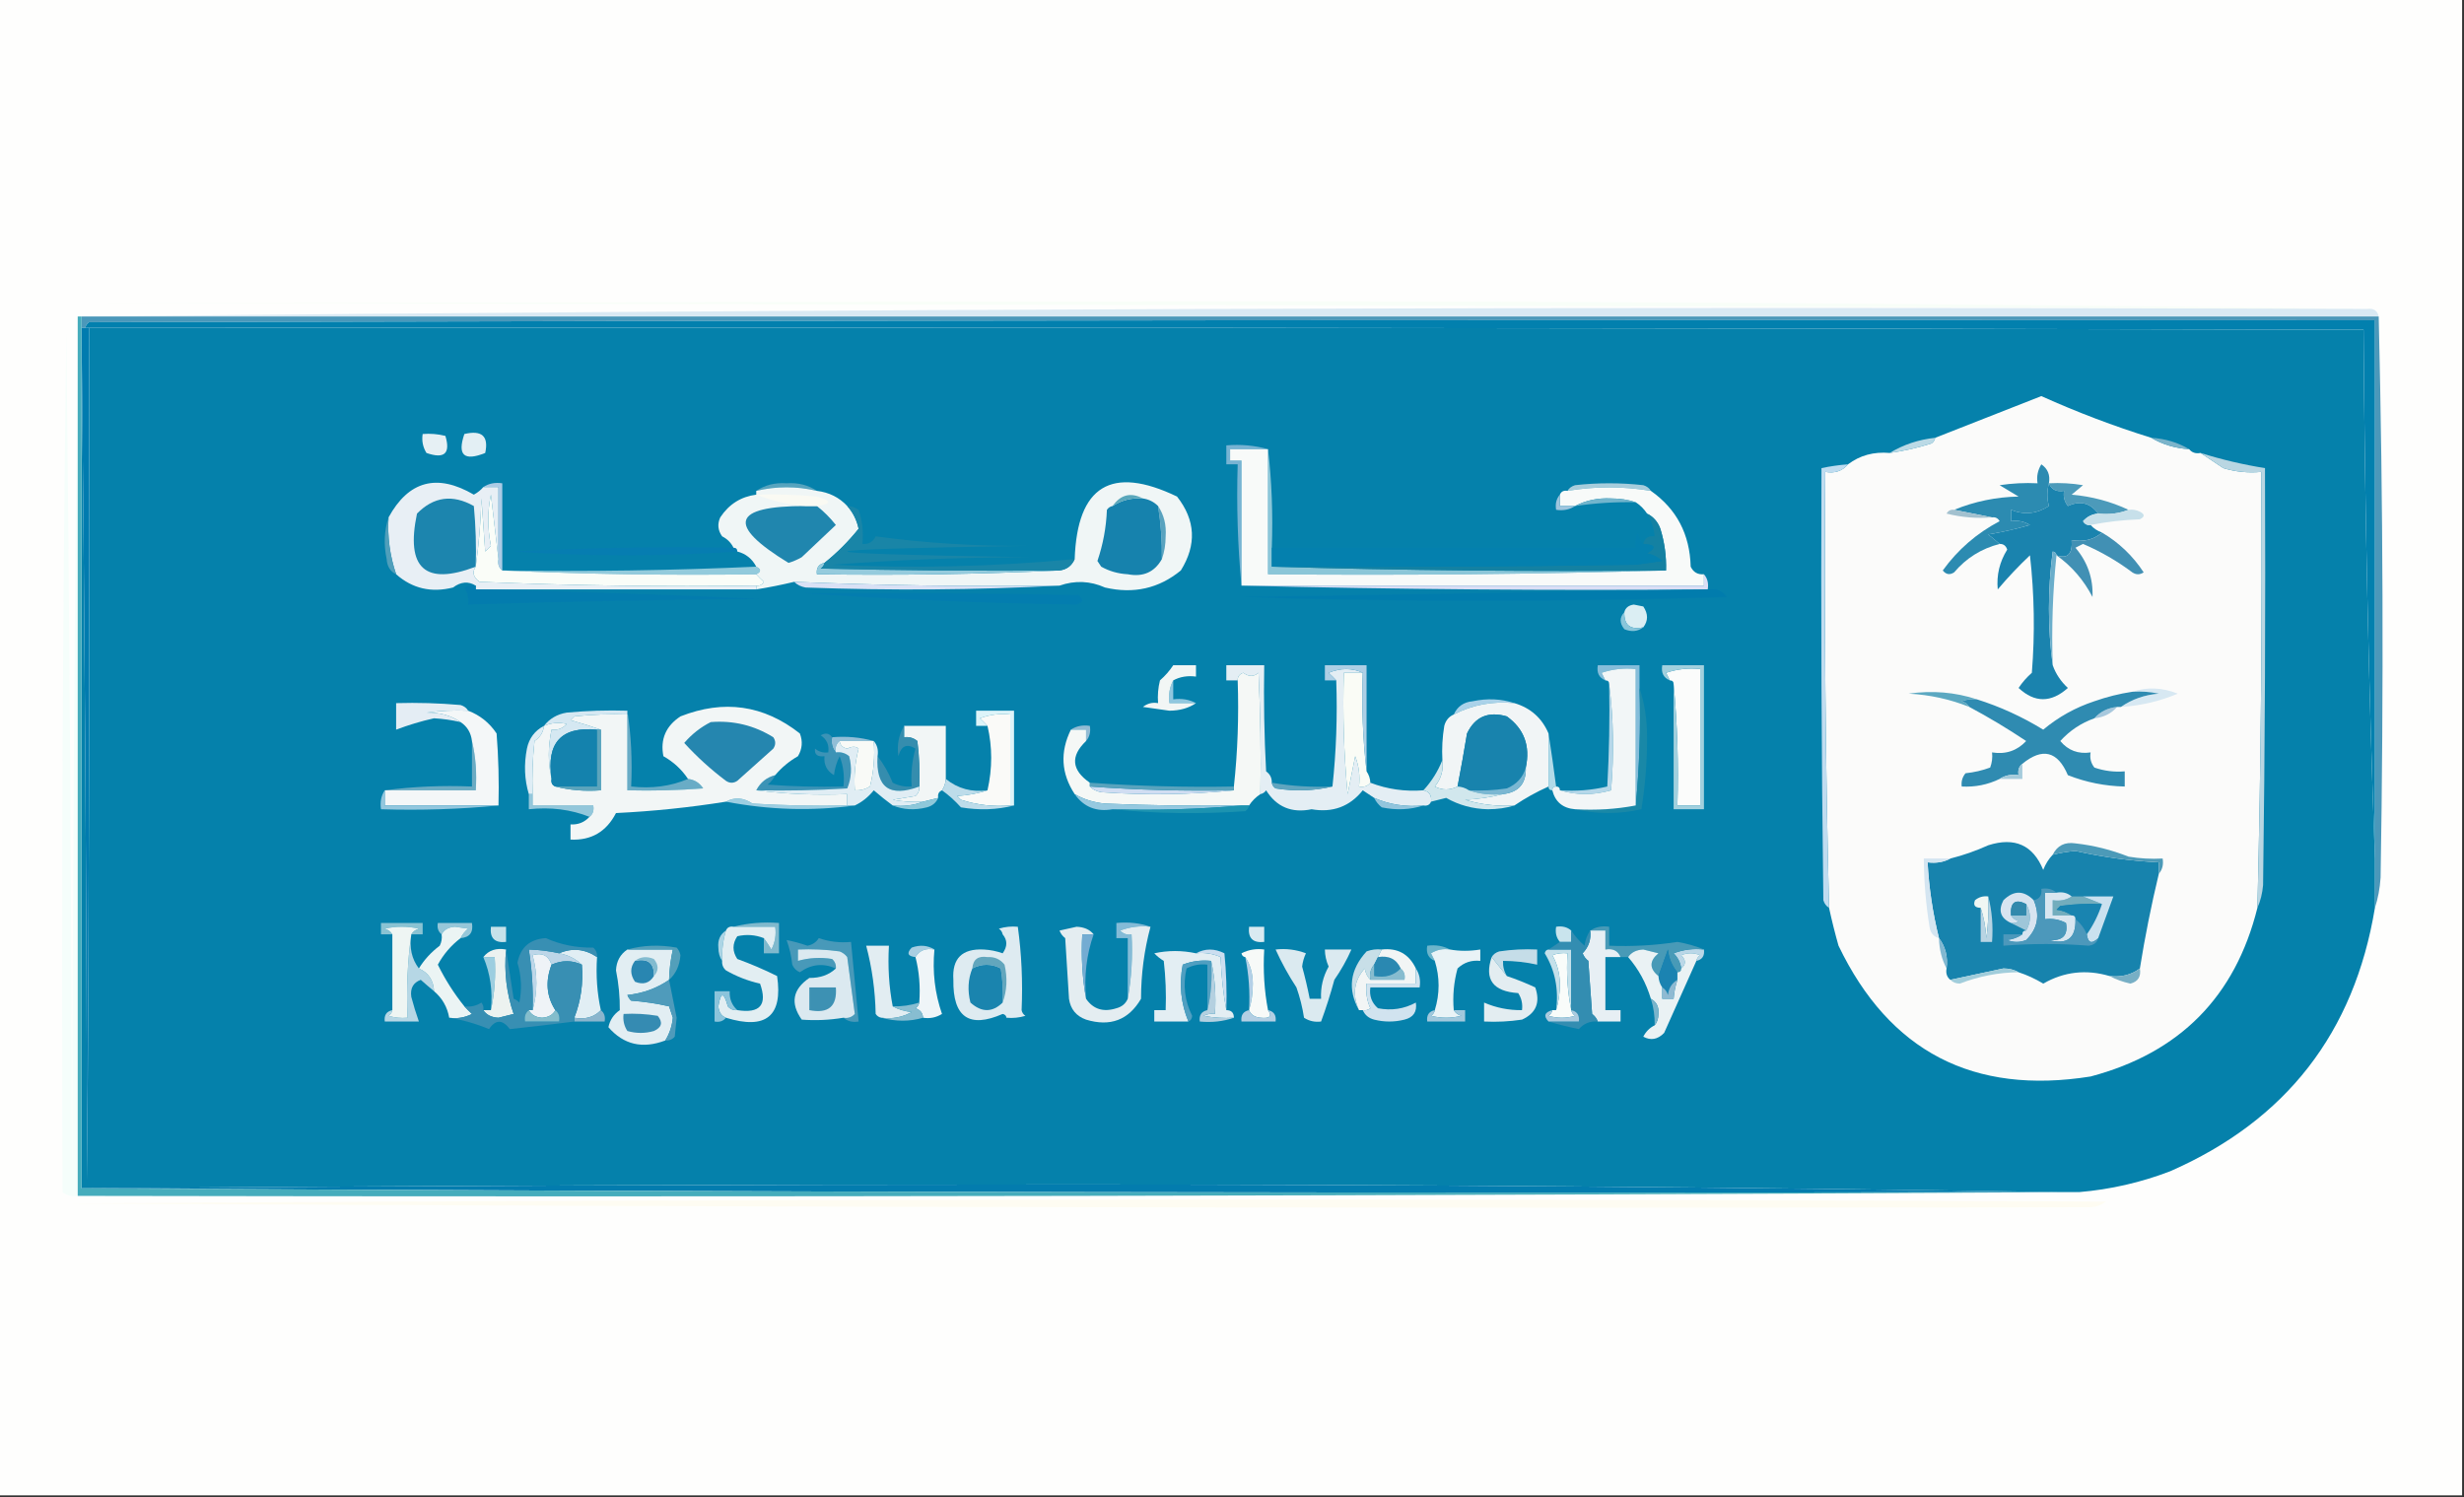 <?xml version="1.0" encoding="UTF-8"?>
<!DOCTYPE svg PUBLIC "-//W3C//DTD SVG 1.1//EN" "http://www.w3.org/Graphics/SVG/1.1/DTD/svg11.dtd">
<svg xmlns="http://www.w3.org/2000/svg" version="1.1" width="650px" height="395px" style="shape-rendering:geometricPrecision; text-rendering:geometricPrecision; image-rendering:optimizeQuality; fill-rule:evenodd; clip-rule:evenodd" xmlns:xlink="http://www.w3.org/1999/xlink">
<rect width="100%" height="100%" fill="#333333" stroke="none"/>
<g><path style="opacity:1" fill="#fefefd" d="M -0.5,-0.5 C 216.167,-0.5 432.833,-0.5 649.5,-0.5C 649.5,131.167 649.5,262.833 649.5,394.5C 432.833,394.5 216.167,394.5 -0.5,394.5C -0.5,262.833 -0.5,131.167 -0.5,-0.5 Z"/></g>
<g><path style="opacity:1" fill="#f8fef8" d="M 624.5,81.5 C 624.167,81.5 623.833,81.5 623.5,81.5C 422.334,80.667 221,80.167 19.5,80C 120.333,79.833 221.167,79.667 322,79.5C 423.169,79.5 524.002,80.167 624.5,81.5 Z"/></g>
<g><path style="opacity:1" fill="#d9e9f3" d="M 623.5,81.5 C 623.833,81.5 624.167,81.5 624.5,81.5C 626.179,81.285 627.179,81.952 627.5,83.5C 425.5,83.5 223.5,83.5 21.5,83.5C 21.167,83.5 20.833,83.5 20.5,83.5C 221.164,81.501 422.164,80.834 623.5,81.5 Z"/></g>
<g><path style="opacity:1" fill="#4b98ba" d="M 21.5,83.5 C 223.5,83.5 425.5,83.5 627.5,83.5C 628.665,132.665 628.832,181.998 628,231.5C 627.817,234.365 627.317,237.031 626.5,239.5C 626.5,235.167 626.5,230.833 626.5,226.5C 626.5,179.167 626.5,131.833 626.5,84.5C 425.5,84.333 224.5,84.5 23.5,85C 22.944,85.383 22.611,85.883 22.5,86.5C 22.167,86.5 21.833,86.5 21.5,86.5C 21.5,85.5 21.5,84.5 21.5,83.5 Z"/></g>
<g><path style="opacity:1" fill="#0280ae" d="M 626.5,226.5 C 624.831,180.273 623.831,133.773 623.5,87C 423.5,86.5 223.5,86.333 23.5,86.5C 23.167,86.5 22.833,86.5 22.5,86.5C 22.611,85.883 22.944,85.383 23.5,85C 224.5,84.5 425.5,84.333 626.5,84.5C 626.5,131.833 626.5,179.167 626.5,226.5 Z"/></g>
<g><path style="opacity:1" fill="#0581ab" d="M 23.5,86.5 C 223.5,86.333 423.5,86.5 623.5,87C 623.831,133.773 624.831,180.273 626.5,226.5C 626.5,230.833 626.5,235.167 626.5,239.5C 621.066,272.433 603.066,295.6 572.5,309C 564.763,311.968 556.763,313.801 548.5,314.5C 546.833,314.5 545.167,314.5 543.5,314.5C 457.003,313.167 370.169,312.5 283,312.5C 195.764,312.501 108.597,312.835 21.5,313.5C 21.5,238.167 21.5,162.833 21.5,87.5C 22.333,161.999 22.833,236.666 23,311.5C 23.5,236.501 23.667,161.501 23.5,86.5 Z"/></g>
<g><path style="opacity:1" fill="#f5fefb" d="M 20.5,83.5 C 20.5,160.833 20.5,238.167 20.5,315.5C 19.022,315.762 17.689,315.429 16.5,314.5C 16.177,238.949 16.511,163.282 17.5,87.5C 18.333,162.164 18.833,236.831 19,311.5C 19.167,235.332 19.667,159.332 20.5,83.5 Z"/></g>
<g><path style="opacity:1" fill="#007baf" d="M 21.5,87.5 C 21.5,87.167 21.5,86.833 21.5,86.5C 21.833,86.5 22.167,86.5 22.5,86.5C 22.833,86.5 23.167,86.5 23.5,86.5C 23.667,161.501 23.5,236.501 23,311.5C 22.833,236.666 22.333,161.999 21.5,87.5 Z"/></g>
<g><path style="opacity:1" fill="#fbfbfa" d="M 567.5,115.5 C 570.505,117.277 573.838,118.277 577.5,118.5C 578.209,119.404 579.209,119.737 580.5,119.5C 582.466,120.834 584.466,122.168 586.5,123.5C 589.768,124.487 593.102,124.82 596.5,124.5C 596.79,162.849 596.457,201.182 595.5,239.5C 589.669,262.943 575.002,277.777 551.5,284C 520.59,288.934 498.423,277.434 485,249.5C 484.057,246.176 483.224,242.843 482.5,239.5C 481.55,201.18 481.217,162.847 481.5,124.5C 484.01,124.946 486.01,124.28 487.5,122.5C 490.637,120.129 494.304,119.129 498.5,119.5C 502.222,118.983 505.888,118.15 509.5,117C 510.056,116.617 510.389,116.117 510.5,115.5C 519.849,111.802 529.183,108.136 538.5,104.5C 548,108.775 557.667,112.442 567.5,115.5 Z"/></g>
<g><path style="opacity:1" fill="#7cb4ca" d="M 567.5,115.5 C 571.162,115.723 574.495,116.723 577.5,118.5C 573.838,118.277 570.505,117.277 567.5,115.5 Z"/></g>
<g><path style="opacity:1" fill="#e3eff4" d="M 122.5,114.5 C 127.123,113.408 128.956,115.075 128,119.5C 122.42,121.752 120.587,120.085 122.5,114.5 Z"/></g>
<g><path style="opacity:1" fill="#e6f0f4" d="M 111.5,114.5 C 113.527,114.338 115.527,114.505 117.5,115C 118.891,119.655 117.224,121.155 112.5,119.5C 111.548,117.955 111.215,116.288 111.5,114.5 Z"/></g>
<g><path style="opacity:1" fill="#bbdae6" d="M 510.5,115.5 C 510.389,116.117 510.056,116.617 509.5,117C 505.888,118.15 502.222,118.983 498.5,119.5C 502.114,117.299 506.114,115.966 510.5,115.5 Z"/></g>
<g><path style="opacity:1" fill="#57a4be" d="M 215.5,129.5 C 210.175,128.239 204.842,128.239 199.5,129.5C 201.807,127.953 204.473,127.287 207.5,127.5C 210.527,127.287 213.193,127.953 215.5,129.5 Z"/></g>
<g><path style="opacity:1" fill="#77b3d3" d="M 334.5,118.5 C 331.167,118.5 327.833,118.5 324.5,118.5C 324.5,119.5 324.5,120.5 324.5,121.5C 325.5,121.5 326.5,121.5 327.5,121.5C 327.5,132.5 327.5,143.5 327.5,154.5C 326.506,144.013 326.172,133.346 326.5,122.5C 325.5,122.5 324.5,122.5 323.5,122.5C 323.5,120.833 323.5,119.167 323.5,117.5C 327.371,117.185 331.038,117.518 334.5,118.5 Z"/></g>
<g><path style="opacity:1" fill="#a7cddc" d="M 435.5,129.5 C 428.158,128.276 420.824,128.276 413.5,129.5C 413.918,128.778 414.584,128.278 415.5,128C 421.5,127.333 427.5,127.333 433.5,128C 434.416,128.278 435.082,128.778 435.5,129.5 Z"/></g>
<g><path style="opacity:1" fill="#bfdcf0" d="M 487.5,122.5 C 486.01,124.28 484.01,124.946 481.5,124.5C 481.217,162.847 481.55,201.18 482.5,239.5C 481.778,239.082 481.278,238.416 481,237.5C 480.5,199.501 480.333,161.501 480.5,123.5C 482.806,123.007 485.139,122.674 487.5,122.5 Z"/></g>
<g><path style="opacity:1" fill="#e8eff5" d="M 127.5,128.5 C 128.833,128.5 130.167,128.5 131.5,128.5C 131.5,134.833 131.5,141.167 131.5,147.5C 130.833,141.986 130.167,136.319 129.5,130.5C 128.58,134.843 128.58,139.343 129.5,144C 129,144.5 128.5,145 128,145.5C 127.667,140.833 127.333,136.167 127,131.5C 126.828,137.681 126.328,143.681 125.5,149.5C 124.491,150.939 124.824,152.272 126.5,153.5C 150.824,154.5 175.158,154.833 199.5,154.5C 199.5,154.833 199.5,155.167 199.5,155.5C 174.833,155.5 150.167,155.5 125.5,155.5C 125.5,155.167 125.5,154.833 125.5,154.5C 123.565,153.291 121.565,153.458 119.5,155C 113.772,156.441 108.772,155.274 104.5,151.5C 102.848,146.659 102.182,141.659 102.5,136.5C 107.791,126.834 115.291,124.834 125,130.5C 126.011,129.944 126.844,129.278 127.5,128.5 Z"/></g>
<g><path style="opacity:1" fill="#4c9aba" d="M 540.5,127.5 C 543.518,127.335 546.518,127.502 549.5,128C 548.5,128.833 547.5,129.667 546.5,130.5C 551.827,130.967 556.827,132.3 561.5,134.5C 559.052,135.473 556.385,135.806 553.5,135.5C 551.413,132.669 548.746,132.003 545.5,133.5C 544.571,132.311 544.238,130.978 544.5,129.5C 542.517,129.843 541.183,129.176 540.5,127.5 Z"/></g>
<g><path style="opacity:1" fill="#2c8bb1" d="M 540.5,127.5 C 539.967,129.568 539.967,131.568 540.5,133.5C 537.297,135.577 533.964,135.91 530.5,134.5C 530.5,135.5 530.5,136.5 530.5,137.5C 532.288,137.215 533.955,137.548 535.5,138.5C 531.888,139.547 528.221,140.38 524.5,141C 525.571,141.852 526.571,142.685 527.5,143.5C 522.683,144.739 518.683,147.239 515.5,151C 514.365,151.749 513.365,151.583 512.5,150.5C 516.455,145.013 521.455,140.68 527.5,137.5C 527.043,136.702 526.376,136.369 525.5,136.5C 522.167,135.833 518.833,135.167 515.5,134.5C 520.916,132.284 526.583,131.117 532.5,131C 530.833,130 529.167,129 527.5,128C 530.817,127.502 534.15,127.335 537.5,127.5C 537.215,125.712 537.548,124.045 538.5,122.5C 540.217,123.668 540.884,125.335 540.5,127.5 Z"/></g>
<g><path style="opacity:1" fill="#1a83ae" d="M 540.5,127.5 C 541.183,129.176 542.517,129.843 544.5,129.5C 544.238,130.978 544.571,132.311 545.5,133.5C 548.746,132.003 551.413,132.669 553.5,135.5C 551.91,135.628 550.577,136.295 549.5,137.5C 549.957,138.298 550.624,138.631 551.5,138.5C 552.29,139.401 553.29,140.068 554.5,140.5C 552.365,142.369 549.698,143.036 546.5,142.5C 546.762,146.18 545.428,147.513 542.5,146.5C 542.44,145.957 542.107,145.624 541.5,145.5C 540.177,155.659 540.177,165.659 541.5,175.5C 542.316,177.786 543.65,179.786 545.5,181.5C 541.073,185.447 536.739,185.447 532.5,181.5C 533.48,180.019 534.647,178.685 536,177.5C 536.832,167.151 536.666,156.817 535.5,146.5C 532.484,149.349 529.65,152.349 527,155.5C 526.652,151.724 527.486,148.224 529.5,145C 529.164,143.97 528.497,143.47 527.5,143.5C 526.571,142.685 525.571,141.852 524.5,141C 528.221,140.38 531.888,139.547 535.5,138.5C 533.955,137.548 532.288,137.215 530.5,137.5C 530.5,136.5 530.5,135.5 530.5,134.5C 533.964,135.91 537.297,135.577 540.5,133.5C 539.967,131.568 539.967,129.568 540.5,127.5 Z"/></g>
<g><path style="opacity:1" fill="#1c85ae" d="M 125.5,149.5 C 112.139,154.588 106.973,149.922 110,135.5C 114.391,131.016 119.391,130.349 125,133.5C 125.499,138.823 125.666,144.156 125.5,149.5 Z"/></g>
<g><path style="opacity:1" fill="#accbe5" d="M 127.5,128.5 C 128.919,127.549 130.585,127.216 132.5,127.5C 132.5,135.167 132.5,142.833 132.5,150.5C 131.596,149.791 131.263,148.791 131.5,147.5C 131.5,141.167 131.5,134.833 131.5,128.5C 130.167,128.5 128.833,128.5 127.5,128.5 Z"/></g>
<g><path style="opacity:1" fill="#a3c1cf" d="M 515.5,134.5 C 518.833,135.167 522.167,135.833 525.5,136.5C 521.445,136.824 517.445,136.491 513.5,135.5C 513.957,134.702 514.624,134.369 515.5,134.5 Z"/></g>
<g><path style="opacity:1" fill="#b9d6e2" d="M 580.5,119.5 C 586.066,121.244 591.733,122.577 597.5,123.5C 597.667,160.168 597.5,196.835 597,233.5C 596.809,235.708 596.309,237.708 595.5,239.5C 596.457,201.182 596.79,162.849 596.5,124.5C 593.102,124.82 589.768,124.487 586.5,123.5C 584.466,122.168 582.466,120.834 580.5,119.5 Z"/></g>
<g><path style="opacity:1" fill="#c7e0ea" d="M 561.5,134.5 C 562.552,134.351 563.552,134.517 564.5,135C 565.833,135.667 565.833,136.333 564.5,137C 559.981,137.175 555.647,137.675 551.5,138.5C 550.624,138.631 549.957,138.298 549.5,137.5C 550.577,136.295 551.91,135.628 553.5,135.5C 556.385,135.806 559.052,135.473 561.5,134.5 Z"/></g>
<g><path style="opacity:1" fill="#4190b4" d="M 554.5,140.5 C 558.956,143.122 562.623,146.622 565.5,151C 564.5,151.667 563.5,151.667 562.5,151C 558.488,147.992 554.155,145.492 549.5,143.5C 548.833,143.833 548.167,144.167 547.5,144.5C 550.699,148.263 552.199,152.597 552,157.5C 549.686,153.025 546.52,149.358 542.5,146.5C 545.428,147.513 546.762,146.18 546.5,142.5C 549.698,143.036 552.365,142.369 554.5,140.5 Z"/></g>
<g><path style="opacity:1" fill="#509fbb" d="M 102.5,136.5 C 102.182,141.659 102.848,146.659 104.5,151.5C 102.955,150.77 102.122,149.437 102,147.5C 101.19,143.642 101.357,139.976 102.5,136.5 Z"/></g>
<g><path style="opacity:1" fill="#067db1" d="M 193.5,144.5 C 194.167,144.5 194.5,144.833 194.5,145.5C 174.996,146.828 155.329,146.828 135.5,145.5C 154.822,144.5 174.155,144.167 193.5,144.5 Z"/></g>
<g><path style="opacity:1" fill="#93cbdc" d="M 199.5,149.5 C 200.833,150.167 200.833,150.833 199.5,151.5C 176.994,151.831 154.66,151.497 132.5,150.5C 155.006,150.831 177.34,150.497 199.5,149.5 Z"/></g>
<g><path style="opacity:1" fill="#8bc6d8" d="M 334.5,118.5 C 335.493,126.984 335.826,135.651 335.5,144.5C 335.5,146.167 335.5,147.833 335.5,149.5C 369.996,150.498 404.663,150.832 439.5,150.5C 404.671,151.498 369.671,151.832 334.5,151.5C 334.5,140.5 334.5,129.5 334.5,118.5 Z"/></g>
<g><path style="opacity:1" fill="#f8faf9" d="M 334.5,118.5 C 334.5,129.5 334.5,140.5 334.5,151.5C 369.671,151.832 404.671,151.498 439.5,150.5C 439.608,146.753 439.108,143.086 438,139.5C 437.34,137.676 436.173,136.343 434.5,135.5C 433.694,134.272 432.694,133.272 431.5,132.5C 429.527,131.837 427.361,131.504 425,131.5C 421.523,131.328 418.356,131.994 415.5,133.5C 414.167,133.5 412.833,133.5 411.5,133.5C 411.5,132.5 411.5,131.5 411.5,130.5C 411.842,129.662 412.508,129.328 413.5,129.5C 420.824,128.276 428.158,128.276 435.5,129.5C 442.282,134.278 445.782,140.945 446,149.5C 446.71,150.973 447.876,151.64 449.5,151.5C 449.5,152.5 449.5,153.5 449.5,154.5C 408.833,154.5 368.167,154.5 327.5,154.5C 327.5,143.5 327.5,132.5 327.5,121.5C 326.5,121.5 325.5,121.5 324.5,121.5C 324.5,120.5 324.5,119.5 324.5,118.5C 327.833,118.5 331.167,118.5 334.5,118.5 Z"/></g>
<g><path style="opacity:1" fill="#1481a2" d="M 434.5,135.5 C 436.173,136.343 437.34,137.676 438,139.5C 439.108,143.086 439.608,146.753 439.5,150.5C 404.663,150.832 369.996,150.498 335.5,149.5C 367.502,149.667 399.502,149.5 431.5,149C 433.833,148.667 436.167,148.333 438.5,148C 437.377,146.956 436.044,146.29 434.5,146C 437.051,144.484 436.718,143.651 433.5,143.5C 433.821,141.952 434.821,141.285 436.5,141.5C 436.296,139.315 435.63,137.315 434.5,135.5 Z"/></g>
<g><path style="opacity:1" fill="#0480ae" d="M 433.5,143.5 C 436.718,143.651 437.051,144.484 434.5,146C 436.044,146.29 437.377,146.956 438.5,148C 436.167,148.333 433.833,148.667 431.5,149C 399.502,149.5 367.502,149.667 335.5,149.5C 335.5,147.833 335.5,146.167 335.5,144.5C 367.5,144.5 399.5,144.5 431.5,144.5C 431.343,143.127 431.51,141.793 432,140.5C 432.232,141.737 432.732,142.737 433.5,143.5 Z"/></g>
<g><path style="opacity:1" fill="#9ec5de" d="M 411.5,130.5 C 411.5,131.5 411.5,132.5 411.5,133.5C 412.833,133.5 414.167,133.5 415.5,133.5C 414.081,134.451 412.415,134.784 410.5,134.5C 410.232,132.901 410.566,131.568 411.5,130.5 Z"/></g>
<g><path style="opacity:1" fill="#73b5cd" d="M 431.5,132.5 C 426.13,132.392 420.797,132.725 415.5,133.5C 418.356,131.994 421.523,131.328 425,131.5C 427.361,131.504 429.527,131.837 431.5,132.5 Z"/></g>
<g><path style="opacity:1" fill="#f0f6f6" d="M 279.5,154.5 C 256.141,154.793 232.807,154.459 209.5,153.5C 206.198,154.294 202.865,154.96 199.5,155.5C 199.5,155.167 199.5,154.833 199.5,154.5C 200.376,154.631 201.043,154.298 201.5,153.5C 200.757,152.818 200.091,152.151 199.5,151.5C 200.833,150.833 200.833,150.167 199.5,149.5C 198.415,147.413 196.749,146.08 194.5,145.5C 194.5,144.833 194.167,144.5 193.5,144.5C 192.855,143.188 191.855,142.188 190.5,141.5C 189.369,139.926 189.202,138.259 190,136.5C 192.297,133.02 195.464,131.02 199.5,130.5C 199.5,130.167 199.5,129.833 199.5,129.5C 204.842,128.239 210.175,128.239 215.5,129.5C 218.721,129.896 221.388,131.229 223.5,133.5C 225.016,135.199 226.016,137.199 226.5,139.5C 223.812,142.854 220.812,145.854 217.5,148.5C 215.952,148.821 215.285,149.821 215.5,151.5C 237.007,151.831 258.34,151.497 279.5,150.5C 281.404,150.262 282.738,149.262 283.5,147.5C 284.173,128.168 293.173,122.668 310.5,131C 315.386,137.227 315.719,143.727 311.5,150.5C 305.71,155.259 299.043,156.759 291.5,155C 287.588,153.245 283.588,153.079 279.5,154.5 Z"/></g>
<g><path style="opacity:1" fill="#95cbdd" d="M 217.5,148.5 C 217.389,149.117 217.056,149.617 216.5,150C 237.497,150.5 258.497,150.667 279.5,150.5C 258.34,151.497 237.007,151.831 215.5,151.5C 215.285,149.821 215.952,148.821 217.5,148.5 Z"/></g>
<g><path style="opacity:1" fill="#1985a7" d="M 223.5,133.5 C 224.583,133.539 225.583,133.873 226.5,134.5C 227.484,137.428 227.817,140.428 227.5,143.5C 229.124,143.64 230.29,142.973 231,141.5C 244.258,143.307 257.758,144.14 271.5,144C 207.5,145 207.5,146 271.5,147C 254.016,147.014 236.683,147.68 219.5,149C 240.892,150.012 262.225,149.512 283.5,147.5C 282.738,149.262 281.404,150.262 279.5,150.5C 258.497,150.667 237.497,150.5 216.5,150C 217.056,149.617 217.389,149.117 217.5,148.5C 220.812,145.854 223.812,142.854 226.5,139.5C 226.016,137.199 225.016,135.199 223.5,133.5 Z"/></g>
<g><path style="opacity:1" fill="#59a3bf" d="M 305.5,133.5 C 307.047,135.807 307.713,138.473 307.5,141.5C 307.495,143.696 307.162,145.696 306.5,147.5C 306.563,142.797 306.229,138.13 305.5,133.5 Z"/></g>
<g><path style="opacity:1" fill="#2086ae" d="M 212.5,133.5 C 213.5,133.5 214.5,133.5 215.5,133.5C 217.327,134.932 218.994,136.599 220.5,138.5C 217.542,141.324 214.542,144.158 211.5,147C 210.391,147.638 209.225,148.138 208,148.5C 191.591,138.476 193.091,133.476 212.5,133.5 Z"/></g>
<g><path style="opacity:1" fill="#1682ad" d="M 301.5,131.5 C 303.062,131.733 304.395,132.4 305.5,133.5C 306.229,138.13 306.563,142.797 306.5,147.5C 304.566,150.942 301.566,152.276 297.5,151.5C 294.957,151.36 292.623,150.694 290.5,149.5C 290.167,149 289.833,148.5 289.5,148C 290.986,143.632 291.819,139.132 292,134.5C 292.383,133.944 292.883,133.611 293.5,133.5C 295.882,131.954 298.549,131.287 301.5,131.5 Z"/></g>
<g><path style="opacity:1" fill="#59a7bb" d="M 301.5,131.5 C 298.549,131.287 295.882,131.954 293.5,133.5C 295.615,130.483 298.282,129.816 301.5,131.5 Z"/></g>
<g><path style="opacity:1" fill="#fafaf3" d="M 199.5,130.5 C 204.844,130.334 210.177,130.501 215.5,131C 219.456,132.114 219.456,132.947 215.5,133.5C 214.5,133.5 213.5,133.5 212.5,133.5C 207.906,133.135 203.573,132.135 199.5,130.5 Z"/></g>
<g><path style="opacity:1" fill="#fafdf8" d="M 131.5,147.5 C 131.263,148.791 131.596,149.791 132.5,150.5C 154.66,151.497 176.994,151.831 199.5,151.5C 200.091,152.151 200.757,152.818 201.5,153.5C 201.043,154.298 200.376,154.631 199.5,154.5C 175.158,154.833 150.824,154.5 126.5,153.5C 124.824,152.272 124.491,150.939 125.5,149.5C 126.328,143.681 126.828,137.681 127,131.5C 127.333,136.167 127.667,140.833 128,145.5C 128.5,145 129,144.5 129.5,144C 128.58,139.343 128.58,134.843 129.5,130.5C 130.167,136.319 130.833,141.986 131.5,147.5 Z"/></g>
<g><path style="opacity:1" fill="#d9e1f5" d="M 209.5,153.5 C 232.807,154.459 256.141,154.793 279.5,154.5C 257.337,155.663 235.004,155.83 212.5,155C 211.263,154.768 210.263,154.268 209.5,153.5 Z"/></g>
<g><path style="opacity:1" fill="#dadef5" d="M 449.5,151.5 C 450.434,152.568 450.768,153.901 450.5,155.5C 409.33,155.832 368.33,155.499 327.5,154.5C 368.167,154.5 408.833,154.5 449.5,154.5C 449.5,153.5 449.5,152.5 449.5,151.5 Z"/></g>
<g><path style="opacity:1" fill="#017cad" d="M 450.5,155.5 C 452.665,155.116 454.332,155.783 455.5,157.5C 412.833,158.833 370.167,158.833 327.5,157.5C 368.665,156.833 409.665,156.167 450.5,155.5 Z"/></g>
<g><path style="opacity:1" fill="#037cae" d="M 125.5,154.5 C 125.5,154.833 125.5,155.167 125.5,155.5C 150.477,156.009 175.477,156.843 200.5,158C 174.81,158.203 149.143,158.703 123.5,159.5C 123.714,157.856 123.38,156.356 122.5,155C 123.448,154.517 124.448,154.351 125.5,154.5 Z"/></g>
<g><path style="opacity:1" fill="#037daf" d="M 212.5,156.5 C 236.502,156.333 260.502,156.5 284.5,157C 285.993,158.156 285.826,158.99 284,159.5C 259.842,159.185 236.009,158.185 212.5,156.5 Z"/></g>
<g><path style="opacity:1" fill="#6aaecb" d="M 542.5,146.5 C 541.506,155.986 541.173,165.652 541.5,175.5C 540.177,165.659 540.177,155.659 541.5,145.5C 542.107,145.624 542.44,145.957 542.5,146.5 Z"/></g>
<g><path style="opacity:1" fill="#dbeef3" d="M 433.5,165.5 C 430.05,166.244 428.384,164.91 428.5,161.5C 428.791,160.351 429.624,159.684 431,159.5C 431.833,159.667 432.667,159.833 433.5,160C 434.807,161.943 434.807,163.777 433.5,165.5 Z"/></g>
<g><path style="opacity:1" fill="#89c6db" d="M 428.5,161.5 C 428.384,164.91 430.05,166.244 433.5,165.5C 432.054,166.613 430.387,166.78 428.5,166C 427.199,164.384 427.199,162.884 428.5,161.5 Z"/></g>
<g><path style="opacity:1" fill="#fbfcfb" d="M 441.5,180.5 C 441.5,179.833 441.167,179.5 440.5,179.5C 440.196,178.85 439.863,178.183 439.5,177.5C 442.428,176.516 445.428,176.183 448.5,176.5C 448.5,188.5 448.5,200.5 448.5,212.5C 446.5,212.5 444.5,212.5 442.5,212.5C 442.828,201.654 442.494,190.987 441.5,180.5 Z"/></g>
<g><path style="opacity:1" fill="#e4eef4" d="M 335.5,206.5 C 335.611,207.117 335.944,207.617 336.5,208C 341.684,208.816 346.684,208.65 351.5,207.5C 352.494,198.348 352.827,189.015 352.5,179.5C 351.909,178.849 351.243,178.182 350.5,177.5C 353.645,176.197 356.645,176.197 359.5,177.5C 357.833,177.5 356.167,177.5 354.5,177.5C 354.168,188.187 354.501,198.854 355.5,209.5C 356.167,206.167 356.833,202.833 357.5,199.5C 358.48,202.086 358.813,204.753 358.5,207.5C 359.791,207.737 360.791,207.404 361.5,206.5C 365.966,208.215 370.633,208.882 375.5,208.5C 377.048,208.821 377.715,209.821 377.5,211.5C 377.158,212.338 376.492,212.672 375.5,212.5C 370.899,212.945 366.565,212.278 362.5,210.5C 361.518,209.859 360.518,209.193 359.5,208.5C 356.056,212.798 351.556,214.465 346,213.5C 340.759,214.575 336.759,212.908 334,208.5C 333.617,209.056 333.117,209.389 332.5,209.5C 332.667,198.828 332.5,188.161 332,177.5C 330.75,178.573 329.416,178.573 328,177.5C 326.97,177.836 326.47,178.503 326.5,179.5C 325.5,179.5 324.5,179.5 323.5,179.5C 323.5,178.167 323.5,176.833 323.5,175.5C 326.833,175.5 330.167,175.5 333.5,175.5C 333.334,184.839 333.5,194.173 334,203.5C 335.039,204.244 335.539,205.244 335.5,206.5 Z"/></g>
<g><path style="opacity:1" fill="#fafcf6" d="M 359.5,177.5 C 359.174,186.349 359.507,195.016 360.5,203.5C 361.11,204.391 361.443,205.391 361.5,206.5C 360.791,207.404 359.791,207.737 358.5,207.5C 358.813,204.753 358.48,202.086 357.5,199.5C 356.833,202.833 356.167,206.167 355.5,209.5C 354.501,198.854 354.168,188.187 354.5,177.5C 356.167,177.5 357.833,177.5 359.5,177.5 Z"/></g>
<g><path style="opacity:1" fill="#adcfe5" d="M 360.5,203.5 C 359.507,195.016 359.174,186.349 359.5,177.5C 356.645,176.197 353.645,176.197 350.5,177.5C 351.243,178.182 351.909,178.849 352.5,179.5C 351.5,179.5 350.5,179.5 349.5,179.5C 349.5,178.167 349.5,176.833 349.5,175.5C 353.167,175.5 356.833,175.5 360.5,175.5C 360.5,184.833 360.5,194.167 360.5,203.5 Z"/></g>
<g><path style="opacity:1" fill="#a2d0de" d="M 441.5,180.5 C 442.494,190.987 442.828,201.654 442.5,212.5C 444.5,212.5 446.5,212.5 448.5,212.5C 448.5,200.5 448.5,188.5 448.5,176.5C 445.428,176.183 442.428,176.516 439.5,177.5C 439.863,178.183 440.196,178.85 440.5,179.5C 438.824,178.817 438.157,177.483 438.5,175.5C 442.167,175.5 445.833,175.5 449.5,175.5C 449.5,188.167 449.5,200.833 449.5,213.5C 446.833,213.5 444.167,213.5 441.5,213.5C 441.5,202.5 441.5,191.5 441.5,180.5 Z"/></g>
<g><path style="opacity:1" fill="#90c7df" d="M 309.5,179.5 C 309.5,181.167 309.5,182.833 309.5,184.5C 311.735,184.205 313.735,184.539 315.5,185.5C 313.167,185.5 310.833,185.5 308.5,185.5C 308.205,183.265 308.539,181.265 309.5,179.5 Z"/></g>
<g><path style="opacity:1" fill="#aad2e9" d="M 399.5,185.5 C 393.788,184.931 388.454,185.931 383.5,188.5C 384.453,186.39 386.119,185.223 388.5,185C 392.358,184.19 396.024,184.357 399.5,185.5 Z"/></g>
<g><path style="opacity:1" fill="#5ba8c1" d="M 521.5,184.5 C 520.127,184.343 518.793,184.51 517.5,185C 518.416,185.278 519.082,185.778 519.5,186.5C 514.404,184.464 509.07,183.298 503.5,183C 509.754,182.108 515.754,182.608 521.5,184.5 Z"/></g>
<g><path style="opacity:1" fill="#d7e8f2" d="M 562.5,182.5 C 566.408,181.202 570.408,181.368 574.5,183C 569.706,185.022 564.706,186.188 559.5,186.5C 562.422,184.469 565.755,183.302 569.5,183C 567.19,182.503 564.857,182.337 562.5,182.5 Z"/></g>
<g><path style="opacity:1" fill="#a0cfe3" d="M 309.5,175.5 C 308.542,176.962 307.376,178.295 306,179.5C 305.505,181.473 305.338,183.473 305.5,185.5C 304.022,185.238 302.689,185.571 301.5,186.5C 303.833,186.833 306.167,187.167 308.5,187.5C 311.269,187.471 313.603,186.805 315.5,185.5C 313.603,186.805 311.269,187.471 308.5,187.5C 306.167,187.167 303.833,186.833 301.5,186.5C 302.689,185.571 304.022,185.238 305.5,185.5C 305.338,183.473 305.505,181.473 306,179.5C 307.376,178.295 308.542,176.962 309.5,175.5 Z"/></g>
<g><path style="opacity:1" fill="#f2f6f5" d="M 309.5,175.5 C 311.5,175.5 313.5,175.5 315.5,175.5C 315.5,176.5 315.5,177.5 315.5,178.5C 313.265,178.205 311.265,178.539 309.5,179.5C 308.539,181.265 308.205,183.265 308.5,185.5C 310.833,185.5 313.167,185.5 315.5,185.5C 313.603,186.805 311.269,187.471 308.5,187.5C 306.167,187.167 303.833,186.833 301.5,186.5C 302.689,185.571 304.022,185.238 305.5,185.5C 305.338,183.473 305.505,181.473 306,179.5C 307.376,178.295 308.542,176.962 309.5,175.5 Z"/></g>
<g><path style="opacity:1" fill="#e4edf4" d="M 123.5,187.5 C 119.818,187.335 116.152,187.501 112.5,188C 115.992,187.93 118.992,188.763 121.5,190.5C 119.217,189.971 116.883,189.637 114.5,189.5C 111.012,190.279 107.679,191.279 104.5,192.5C 104.5,190.167 104.5,187.833 104.5,185.5C 110.176,185.334 115.843,185.501 121.5,186C 122.416,186.278 123.082,186.778 123.5,187.5 Z"/></g>
<g><path style="opacity:1" fill="#a7c8dd" d="M 558.5,186.5 C 556.967,188.245 554.967,189.245 552.5,189.5C 554.033,187.755 556.033,186.755 558.5,186.5 Z"/></g>
<g><path style="opacity:1" fill="#d5e8f2" d="M 165.5,187.5 C 165.5,187.833 165.5,188.167 165.5,188.5C 160.821,188.334 156.155,188.501 151.5,189C 151.167,189.333 150.833,189.667 150.5,190C 153.31,190.782 155.977,191.616 158.5,192.5C 158.167,192.5 157.833,192.5 157.5,192.5C 148.08,191.592 144.08,195.925 145.5,205.5C 144.543,201.33 144.543,196.997 145.5,192.5C 147.103,192.688 148.437,192.188 149.5,191C 147.455,190.51 145.455,190.677 143.5,191.5C 144.975,189.59 146.975,188.424 149.5,188C 154.823,187.501 160.156,187.334 165.5,187.5 Z"/></g>
<g><path style="opacity:1" fill="#ddf4f9" d="M 267.5,212.5 C 267.167,212.5 266.833,212.5 266.5,212.5C 266.5,204.5 266.5,196.5 266.5,188.5C 263.753,188.187 261.086,188.52 258.5,189.5C 259.243,190.182 259.909,190.849 260.5,191.5C 259.5,191.5 258.5,191.5 257.5,191.5C 257.5,190.167 257.5,188.833 257.5,187.5C 260.833,187.5 264.167,187.5 267.5,187.5C 267.5,195.833 267.5,204.167 267.5,212.5 Z"/></g>
<g><path style="opacity:1" fill="#94bcd4" d="M 282.5,192.5 C 283.919,191.549 285.585,191.216 287.5,191.5C 287.768,193.099 287.434,194.432 286.5,195.5C 286.5,194.5 286.5,193.5 286.5,192.5C 285.167,192.5 283.833,192.5 282.5,192.5 Z"/></g>
<g><path style="opacity:1" fill="#b5d7e9" d="M 424.5,180.5 C 425.658,189.657 425.824,198.991 425,208.5C 420.4,209.823 415.9,209.823 411.5,208.5C 415.767,208.797 419.934,208.464 424,207.5C 424.5,198.506 424.666,189.506 424.5,180.5 Z"/></g>
<g><path style="opacity:1" fill="#85bdda" d="M 432.5,181.5 C 432.828,192.014 432.494,202.347 431.5,212.5C 431.5,200.5 431.5,188.5 431.5,176.5C 428.428,176.183 425.428,176.516 422.5,177.5C 422.863,178.183 423.196,178.85 423.5,179.5C 421.824,178.817 421.157,177.483 421.5,175.5C 425.167,175.5 428.833,175.5 432.5,175.5C 432.5,177.5 432.5,179.5 432.5,181.5 Z"/></g>
<g><path style="opacity:1" fill="#1988a7" d="M 432.5,181.5 C 433.825,185.445 434.492,189.778 434.5,194.5C 434.511,200.88 434.011,207.213 433,213.5C 427.068,214.825 421.234,214.825 415.5,213.5C 421.026,213.821 426.36,213.488 431.5,212.5C 432.494,202.347 432.828,192.014 432.5,181.5 Z"/></g>
<g><path style="opacity:1" fill="#f1f5f6" d="M 399.5,185.5 C 403.767,186.768 406.767,189.435 408.5,193.5C 408.5,198.167 408.5,202.833 408.5,207.5C 405.299,208.931 402.299,210.597 399.5,212.5C 395.064,212.79 390.73,212.29 386.5,211C 390.025,210.821 393.359,210.321 396.5,209.5C 400.638,209.027 402.638,206.693 402.5,202.5C 403.725,196.79 402.059,192.29 397.5,189C 392.61,187.582 389.11,189.082 387,193.5C 386.228,198.191 385.395,202.858 384.5,207.5C 382.46,208.519 380.46,208.519 378.5,207.5C 380.171,205.49 380.838,203.157 380.5,200.5C 380.335,197.482 380.502,194.482 381,191.5C 381.377,190.058 382.21,189.058 383.5,188.5C 388.454,185.931 393.788,184.931 399.5,185.5 Z"/></g>
<g><path style="opacity:1" fill="#1883ad" d="M 402.5,202.5 C 401.78,205.06 400.113,206.893 397.5,208C 394.183,208.498 390.85,208.665 387.5,208.5C 386.609,207.89 385.609,207.557 384.5,207.5C 385.395,202.858 386.228,198.191 387,193.5C 389.11,189.082 392.61,187.582 397.5,189C 402.059,192.29 403.725,196.79 402.5,202.5 Z"/></g>
<g><path style="opacity:1" fill="#92bed7" d="M 219.5,194.5 C 223.371,194.185 227.038,194.518 230.5,195.5C 227.5,195.5 224.5,195.5 221.5,195.5C 220.596,196.209 220.263,197.209 220.5,198.5C 219.566,197.432 219.232,196.099 219.5,194.5 Z"/></g>
<g><path style="opacity:1" fill="#f2f6f6" d="M 238.5,191.5 C 242.167,191.5 245.833,191.5 249.5,191.5C 249.5,196.167 249.5,200.833 249.5,205.5C 249.443,206.609 249.11,207.609 248.5,208.5C 247.662,208.842 247.328,209.508 247.5,210.5C 246.167,210.833 244.833,211.167 243.5,211.5C 240.813,211.664 238.146,211.497 235.5,211C 237.5,210.667 239.5,210.333 241.5,210C 242.252,209.329 242.586,208.496 242.5,207.5C 242.666,203.486 242.499,199.486 242,195.5C 240.989,194.663 239.822,194.33 238.5,194.5C 238.5,193.5 238.5,192.5 238.5,191.5 Z"/></g>
<g><path style="opacity:1" fill="#2f8bb1" d="M 562.5,182.5 C 564.857,182.337 567.19,182.503 569.5,183C 565.755,183.302 562.422,184.469 559.5,186.5C 559.167,186.5 558.833,186.5 558.5,186.5C 556.033,186.755 554.033,187.755 552.5,189.5C 548.975,190.759 545.975,192.759 543.5,195.5C 545.578,197.986 548.245,198.986 551.5,198.5C 551.238,199.978 551.571,201.311 552.5,202.5C 555.084,203.393 557.751,203.726 560.5,203.5C 560.5,204.833 560.5,206.167 560.5,207.5C 555.297,207.391 550.297,206.391 545.5,204.5C 542.807,198.157 538.807,197.157 533.5,201.5C 532.596,202.209 532.263,203.209 532.5,204.5C 530.585,204.216 528.919,204.549 527.5,205.5C 524.365,207.023 521.032,207.69 517.5,207.5C 517.33,206.178 517.663,205.011 518.5,204C 520.764,203.764 522.931,203.264 525,202.5C 525.49,201.207 525.657,199.873 525.5,198.5C 529.08,199.077 532.08,198.077 534.5,195.5C 529.602,192.223 524.602,189.223 519.5,186.5C 519.082,185.778 518.416,185.278 517.5,185C 518.793,184.51 520.127,184.343 521.5,184.5C 527.617,186.425 533.45,189.092 539,192.5C 543.027,189.138 547.527,186.638 552.5,185C 555.768,183.85 559.101,183.016 562.5,182.5 Z"/></g>
<g><path style="opacity:1" fill="#b2dbe9" d="M 408.5,193.5 C 409.216,198.064 409.883,202.731 410.5,207.5C 409.833,207.5 409.5,207.833 409.5,208.5C 408.833,208.5 408.5,208.167 408.5,207.5C 408.5,202.833 408.5,198.167 408.5,193.5 Z"/></g>
<g><path style="opacity:1" fill="#deedf5" d="M 143.5,191.5 C 143.315,193.196 142.481,194.529 141,195.5C 140.501,200.155 140.334,204.821 140.5,209.5C 140.167,209.5 139.833,209.5 139.5,209.5C 138.355,205.689 138.188,201.689 139,197.5C 139.566,194.771 141.066,192.771 143.5,191.5 Z"/></g>
<g><path style="opacity:1" fill="#3c93b6" d="M 219.5,194.5 C 219.232,196.099 219.566,197.432 220.5,198.5C 221.822,198.33 222.989,198.663 224,199.5C 224.777,202.429 224.61,205.263 223.5,208C 215.507,208.5 207.507,208.666 199.5,208.5C 200.585,206.413 202.251,205.08 204.5,204.5C 204.047,205.458 203.381,206.292 202.5,207C 209.158,207.5 215.825,207.666 222.5,207.5C 222.813,204.753 222.48,202.086 221.5,199.5C 220.702,201.078 220.202,202.744 220,204.5C 218.108,203.383 217.275,201.716 217.5,199.5C 215.645,199.728 214.812,199.061 215,197.5C 216.011,198.337 217.178,198.67 218.5,198.5C 218.773,196.549 218.107,195.049 216.5,194C 217.749,193.26 218.749,193.427 219.5,194.5 Z"/></g>
<g><path style="opacity:1" fill="#358dae" d="M 238.5,191.5 C 238.5,192.5 238.5,193.5 238.5,194.5C 239.822,194.33 240.989,194.663 242,195.5C 242.499,199.486 242.666,203.486 242.5,207.5C 234.682,210.43 231.015,207.763 231.5,199.5C 233.084,201.529 234.417,203.862 235.5,206.5C 237.071,207.309 238.738,207.643 240.5,207.5C 240.249,204.091 240.583,200.758 241.5,197.5C 239.218,196.1 237.718,196.766 237,199.5C 236.567,196.581 237.067,193.914 238.5,191.5 Z"/></g>
<g><path style="opacity:1" fill="#fafaf8" d="M 266.5,212.5 C 262.033,212.867 257.7,212.367 253.5,211C 253.167,210.667 252.833,210.333 252.5,210C 255.365,209.817 258.031,209.317 260.5,208.5C 261.804,202.734 261.804,197.067 260.5,191.5C 259.909,190.849 259.243,190.182 258.5,189.5C 261.086,188.52 263.753,188.187 266.5,188.5C 266.5,196.5 266.5,204.5 266.5,212.5 Z"/></g>
<g><path style="opacity:1" fill="#a5cbdb" d="M 533.5,201.5 C 533.5,202.833 533.5,204.167 533.5,205.5C 531.5,205.5 529.5,205.5 527.5,205.5C 528.919,204.549 530.585,204.216 532.5,204.5C 532.263,203.209 532.596,202.209 533.5,201.5 Z"/></g>
<g><path style="opacity:1" fill="#6babc3" d="M 124.5,195.5 C 125.485,199.634 125.818,203.968 125.5,208.5C 117.5,208.5 109.5,208.5 101.5,208.5C 108.982,207.508 116.648,207.175 124.5,207.5C 124.5,203.5 124.5,199.5 124.5,195.5 Z"/></g>
<g><path style="opacity:1" fill="#69acc6" d="M 165.5,187.5 C 166.491,193.979 166.824,200.646 166.5,207.5C 171.944,208.108 176.944,207.442 181.5,205.5C 183.196,205.685 184.529,206.519 185.5,208C 178.842,208.5 172.175,208.666 165.5,208.5C 165.5,201.833 165.5,195.167 165.5,188.5C 165.5,188.167 165.5,187.833 165.5,187.5 Z"/></g>
<g><path style="opacity:1" fill="#60a5bf" d="M 335.5,206.5 C 340.772,207.4 346.105,207.733 351.5,207.5C 346.684,208.65 341.684,208.816 336.5,208C 335.944,207.617 335.611,207.117 335.5,206.5 Z"/></g>
<g><path style="opacity:1" fill="#7bb7d2" d="M 402.5,202.5 C 402.638,206.693 400.638,209.027 396.5,209.5C 393.287,209.81 390.287,209.477 387.5,208.5C 390.85,208.665 394.183,208.498 397.5,208C 400.113,206.893 401.78,205.06 402.5,202.5 Z"/></g>
<g><path style="opacity:1" fill="#f4f7f8" d="M 123.5,187.5 C 126.607,188.681 129.107,190.681 131,193.5C 131.5,199.825 131.666,206.158 131.5,212.5C 121.5,212.5 111.5,212.5 101.5,212.5C 101.5,211.167 101.5,209.833 101.5,208.5C 109.5,208.5 117.5,208.5 125.5,208.5C 125.818,203.968 125.485,199.634 124.5,195.5C 124.25,193.326 123.25,191.659 121.5,190.5C 118.992,188.763 115.992,187.93 112.5,188C 116.152,187.501 119.818,187.335 123.5,187.5 Z"/></g>
<g><path style="opacity:1" fill="#e0edf4" d="M 221.5,195.5 C 221.62,196.586 222.287,197.253 223.5,197.5C 224.782,196.863 225.782,196.863 226.5,197.5C 225.574,201.094 225.241,204.76 225.5,208.5C 226.93,208.579 228.264,208.246 229.5,207.5C 230.491,203.555 230.824,199.555 230.5,195.5C 231.434,196.568 231.768,197.901 231.5,199.5C 231.015,207.763 234.682,210.43 242.5,207.5C 242.586,208.496 242.252,209.329 241.5,210C 239.5,210.333 237.5,210.667 235.5,211C 238.146,211.497 240.813,211.664 243.5,211.5C 241.052,212.473 238.385,212.806 235.5,212.5C 233.851,211.286 232.185,209.953 230.5,208.5C 229.083,210.261 227.417,211.594 225.5,212.5C 224.833,212.5 224.167,212.5 223.5,212.5C 223.5,211.5 223.5,210.5 223.5,209.5C 215.316,209.826 207.316,209.492 199.5,208.5C 207.507,208.666 215.507,208.5 223.5,208C 224.61,205.263 224.777,202.429 224,199.5C 222.989,198.663 221.822,198.33 220.5,198.5C 220.263,197.209 220.596,196.209 221.5,195.5 Z"/></g>
<g><path style="opacity:1" fill="#f9faf7" d="M 221.5,195.5 C 224.5,195.5 227.5,195.5 230.5,195.5C 230.824,199.555 230.491,203.555 229.5,207.5C 228.264,208.246 226.93,208.579 225.5,208.5C 225.241,204.76 225.574,201.094 226.5,197.5C 225.782,196.863 224.782,196.863 223.5,197.5C 222.287,197.253 221.62,196.586 221.5,195.5 Z"/></g>
<g><path style="opacity:1" fill="#bddcea" d="M 249.5,205.5 C 252.668,208.056 256.334,209.056 260.5,208.5C 258.031,209.317 255.365,209.817 252.5,210C 252.833,210.333 253.167,210.667 253.5,211C 257.7,212.367 262.033,212.867 266.5,212.5C 266.833,212.5 267.167,212.5 267.5,212.5C 263.019,213.648 258.352,213.815 253.5,213C 251.917,211.242 250.25,209.742 248.5,208.5C 249.11,207.609 249.443,206.609 249.5,205.5 Z"/></g>
<g><path style="opacity:1" fill="#f5f8f6" d="M 332.5,209.5 C 331.272,210.306 330.272,211.306 329.5,212.5C 328.833,212.5 328.167,212.5 327.5,212.5C 315.495,212.667 303.495,212.5 291.5,212C 288.588,211.725 285.921,210.891 283.5,209.5C 279.925,204.068 279.592,198.401 282.5,192.5C 283.833,192.5 285.167,192.5 286.5,192.5C 286.5,193.5 286.5,194.5 286.5,195.5C 282.326,199.483 282.66,203.15 287.5,206.5C 287.5,206.833 287.5,207.167 287.5,207.5C 288.263,208.268 289.263,208.768 290.5,209C 302.341,209.826 314.007,209.659 325.5,208.5C 325.5,208.167 325.5,207.833 325.5,207.5C 326.494,198.348 326.827,189.015 326.5,179.5C 326.47,178.503 326.97,177.836 328,177.5C 329.416,178.573 330.75,178.573 332,177.5C 332.5,188.161 332.667,198.828 332.5,209.5 Z"/></g>
<g><path style="opacity:1" fill="#d0ddf2" d="M 287.5,207.5 C 300.137,208.421 312.803,208.754 325.5,208.5C 314.007,209.659 302.341,209.826 290.5,209C 289.263,208.768 288.263,208.268 287.5,207.5 Z"/></g>
<g><path style="opacity:1" fill="#59a3bd" d="M 287.5,207.5 C 287.5,207.167 287.5,206.833 287.5,206.5C 300.141,207.398 312.808,207.732 325.5,207.5C 325.5,207.833 325.5,208.167 325.5,208.5C 312.803,208.754 300.137,208.421 287.5,207.5 Z"/></g>
<g><path style="opacity:1" fill="#d1e7ed" d="M 380.5,200.5 C 380.838,203.157 380.171,205.49 378.5,207.5C 380.46,208.519 382.46,208.519 384.5,207.5C 385.609,207.557 386.609,207.89 387.5,208.5C 390.287,209.477 393.287,209.81 396.5,209.5C 393.359,210.321 390.025,210.821 386.5,211C 390.73,212.29 395.064,212.79 399.5,212.5C 397.359,213.163 395.025,213.497 392.5,213.5C 388.523,213.415 384.856,212.415 381.5,210.5C 380.151,210.846 378.817,211.179 377.5,211.5C 377.715,209.821 377.048,208.821 375.5,208.5C 377.694,206.1 379.361,203.434 380.5,200.5 Z"/></g>
<g><path style="opacity:1" fill="#f2f6f7" d="M 431.5,212.5 C 426.36,213.488 421.026,213.821 415.5,213.5C 412.268,213.228 410.268,211.562 409.5,208.5C 409.5,207.833 409.833,207.5 410.5,207.5C 411.167,207.5 411.5,207.833 411.5,208.5C 415.9,209.823 420.4,209.823 425,208.5C 425.824,198.991 425.658,189.657 424.5,180.5C 424.5,179.833 424.167,179.5 423.5,179.5C 423.196,178.85 422.863,178.183 422.5,177.5C 425.428,176.516 428.428,176.183 431.5,176.5C 431.5,188.5 431.5,200.5 431.5,212.5 Z"/></g>
<g><path style="opacity:1" fill="#93c7de" d="M 101.5,208.5 C 101.5,209.833 101.5,211.167 101.5,212.5C 111.5,212.5 121.5,212.5 131.5,212.5C 121.347,213.494 111.014,213.828 100.5,213.5C 100.216,211.585 100.549,209.919 101.5,208.5 Z"/></g>
<g><path style="opacity:1" fill="#93c7db" d="M 139.5,209.5 C 139.833,209.5 140.167,209.5 140.5,209.5C 140.5,210.5 140.5,211.5 140.5,212.5C 145.833,212.5 151.167,212.5 156.5,212.5C 156.737,213.791 156.404,214.791 155.5,215.5C 150.604,213.554 145.271,212.887 139.5,213.5C 139.5,212.167 139.5,210.833 139.5,209.5 Z"/></g>
<g><path style="opacity:1" fill="#9ccee2" d="M 191.5,211.5 C 193.772,210.236 196.105,210.402 198.5,212C 206.827,212.5 215.16,212.666 223.5,212.5C 224.167,212.5 224.833,212.5 225.5,212.5C 214.227,214.027 202.894,213.693 191.5,211.5 Z"/></g>
<g><path style="opacity:1" fill="#8ec8da" d="M 247.5,210.5 C 246.942,211.79 245.942,212.623 244.5,213C 241.304,213.805 238.304,213.638 235.5,212.5C 238.385,212.806 241.052,212.473 243.5,211.5C 244.833,211.167 246.167,210.833 247.5,210.5 Z"/></g>
<g><path style="opacity:1" fill="#96c9e0" d="M 283.5,209.5 C 285.921,210.891 288.588,211.725 291.5,212C 303.495,212.5 315.495,212.667 327.5,212.5C 316.346,213.495 305.012,213.828 293.5,213.5C 289.225,214.25 285.891,212.917 283.5,209.5 Z"/></g>
<g><path style="opacity:1" fill="#92c5dd" d="M 362.5,210.5 C 366.565,212.278 370.899,212.945 375.5,212.5C 372.024,213.643 368.358,213.81 364.5,213C 363.619,212.292 362.953,211.458 362.5,210.5 Z"/></g>
<g><path style="opacity:1" fill="#1c93b0" d="M 327.5,212.5 C 328.167,212.5 328.833,212.5 329.5,212.5C 329.389,213.117 329.056,213.617 328.5,214C 316.659,214.826 304.993,214.659 293.5,213.5C 305.012,213.828 316.346,213.495 327.5,212.5 Z"/></g>
<g><path style="opacity:1" fill="#f2f6f6" d="M 204.5,204.5 C 202.251,205.08 200.585,206.413 199.5,208.5C 207.316,209.492 215.316,209.826 223.5,209.5C 223.5,210.5 223.5,211.5 223.5,212.5C 215.16,212.666 206.827,212.5 198.5,212C 196.105,210.402 193.772,210.236 191.5,211.5C 181.942,213.027 172.276,214.027 162.5,214.5C 159.956,219.436 155.956,221.769 150.5,221.5C 150.5,220.167 150.5,218.833 150.5,217.5C 152.514,217.608 154.18,216.942 155.5,215.5C 156.404,214.791 156.737,213.791 156.5,212.5C 151.167,212.5 145.833,212.5 140.5,212.5C 140.5,211.5 140.5,210.5 140.5,209.5C 140.334,204.821 140.501,200.155 141,195.5C 142.481,194.529 143.315,193.196 143.5,191.5C 145.455,190.677 147.455,190.51 149.5,191C 148.437,192.188 147.103,192.688 145.5,192.5C 144.543,196.997 144.543,201.33 145.5,205.5C 145.328,206.492 145.662,207.158 146.5,207.5C 150.298,208.483 154.298,208.817 158.5,208.5C 158.5,203.167 158.5,197.833 158.5,192.5C 155.977,191.616 153.31,190.782 150.5,190C 150.833,189.667 151.167,189.333 151.5,189C 156.155,188.501 160.821,188.334 165.5,188.5C 165.5,195.167 165.5,201.833 165.5,208.5C 172.175,208.666 178.842,208.5 185.5,208C 184.529,206.519 183.196,205.685 181.5,205.5C 179.83,202.998 177.664,200.998 175,199.5C 174.14,195.048 175.64,191.548 179.5,189C 190.946,184.491 201.446,185.991 211,193.5C 211.808,195.579 211.641,197.579 210.5,199.5C 208.163,200.843 206.163,202.51 204.5,204.5 Z"/></g>
<g><path style="opacity:1" fill="#1482ad" d="M 157.5,192.5 C 157.5,197.5 157.5,202.5 157.5,207.5C 153.833,207.5 150.167,207.5 146.5,207.5C 145.662,207.158 145.328,206.492 145.5,205.5C 144.08,195.925 148.08,191.592 157.5,192.5 Z"/></g>
<g><path style="opacity:1" fill="#5da4bc" d="M 157.5,192.5 C 157.833,192.5 158.167,192.5 158.5,192.5C 158.5,197.833 158.5,203.167 158.5,208.5C 154.298,208.817 150.298,208.483 146.5,207.5C 150.167,207.5 153.833,207.5 157.5,207.5C 157.5,202.5 157.5,197.5 157.5,192.5 Z"/></g>
<g><path style="opacity:1" fill="#2586af" d="M 187.5,190.5 C 193.464,190.033 198.964,191.366 204,194.5C 204.667,195.5 204.667,196.5 204,197.5C 200.833,200.333 197.667,203.167 194.5,206C 193.5,206.667 192.5,206.667 191.5,206C 187.471,202.966 183.804,199.633 180.5,196C 182.508,193.673 184.842,191.84 187.5,190.5 Z"/></g>
<g><path style="opacity:1" fill="#1783ad" d="M 541.5,225.5 C 543.452,225.005 545.452,224.672 547.5,224.5C 554.764,226.138 562.097,227.138 569.5,227.5C 569.5,228.5 569.5,229.5 569.5,230.5C 567.51,238.772 565.844,247.105 564.5,255.5C 562.2,257.202 559.533,257.868 556.5,257.5C 550.322,255.682 544.488,256.348 539,259.5C 536.916,258.231 534.749,257.231 532.5,256.5C 531.378,255.844 530.045,255.511 528.5,255.5C 523.824,256.504 519.157,257.504 514.5,258.5C 513.596,257.791 513.263,256.791 513.5,255.5C 513.889,252.447 513.223,249.78 511.5,247.5C 509.858,240.931 508.858,234.264 508.5,227.5C 510.735,227.795 512.735,227.461 514.5,226.5C 517.923,225.637 521.256,224.47 524.5,223C 531.481,220.777 536.315,222.943 539,229.5C 539.608,227.934 540.442,226.6 541.5,225.5 Z"/></g>
<g><path style="opacity:1" fill="#4c9ab8" d="M 569.5,230.5 C 569.5,229.5 569.5,228.5 569.5,227.5C 562.097,227.138 554.764,226.138 547.5,224.5C 545.452,224.672 543.452,225.005 541.5,225.5C 542.692,223.078 544.692,222.078 547.5,222.5C 552.32,223.038 556.987,224.205 561.5,226C 564.482,226.498 567.482,226.665 570.5,226.5C 570.768,228.099 570.434,229.432 569.5,230.5 Z"/></g>
<g><path style="opacity:1" fill="#73adbd" d="M 546.5,236.5 C 547.5,236.5 548.5,236.5 549.5,236.5C 551.167,237.167 552.833,237.833 554.5,238.5C 550.818,238.335 547.152,238.501 543.5,239C 543.167,239.333 542.833,239.667 542.5,240C 544.058,240.21 545.391,240.71 546.5,241.5C 544.833,241.5 543.167,241.5 541.5,241.5C 541.5,240.167 541.5,238.833 541.5,237.5C 543.415,237.784 545.081,237.451 546.5,236.5 Z"/></g>
<g><path style="opacity:1" fill="#1984b0" d="M 554.5,238.5 C 553.528,241.437 552.195,244.103 550.5,246.5C 549.857,244.924 548.857,243.59 547.5,242.5C 547.5,241.833 547.167,241.5 546.5,241.5C 545.391,240.71 544.058,240.21 542.5,240C 542.833,239.667 543.167,239.333 543.5,239C 547.152,238.501 550.818,238.335 554.5,238.5 Z"/></g>
<g><path style="opacity:1" fill="#cae1ef" d="M 549.5,236.5 C 552.167,236.5 554.833,236.5 557.5,236.5C 556.18,240.122 554.847,243.788 553.5,247.5C 551.804,249.129 550.804,248.796 550.5,246.5C 552.195,244.103 553.528,241.437 554.5,238.5C 552.833,237.833 551.167,237.167 549.5,236.5 Z"/></g>
<g><path style="opacity:1" fill="#f0f6f3" d="M 524.5,236.5 C 524.665,240.182 524.499,243.848 524,247.5C 523.817,244.635 523.317,241.969 522.5,239.5C 520.972,239.483 520.472,238.816 521,237.5C 522.011,236.663 523.178,236.33 524.5,236.5 Z"/></g>
<g><path style="opacity:1" fill="#b8d4e3" d="M 524.5,236.5 C 525.483,240.298 525.817,244.298 525.5,248.5C 524.5,248.5 523.5,248.5 522.5,248.5C 522.5,245.5 522.5,242.5 522.5,239.5C 523.317,241.969 523.817,244.635 524,247.5C 524.499,243.848 524.665,240.182 524.5,236.5 Z"/></g>
<g><path style="opacity:1" fill="#9ec6d9" d="M 534.5,238.5 C 535.833,240.833 535.833,243.167 534.5,245.5C 533.167,244.833 531.833,244.167 530.5,243.5C 531.239,243.631 531.906,243.464 532.5,243C 531.584,242.722 530.918,242.222 530.5,241.5C 531.833,241.5 533.167,241.5 534.5,241.5C 534.5,240.5 534.5,239.5 534.5,238.5 Z"/></g>
<g><path style="opacity:1" fill="#8ac3d3" d="M 108.5,246.5 C 108.918,245.778 109.584,245.278 110.5,245C 107.5,244.333 104.5,244.333 101.5,245C 102.416,245.278 103.082,245.778 103.5,246.5C 102.5,246.5 101.5,246.5 100.5,246.5C 100.5,245.5 100.5,244.5 100.5,243.5C 104.167,243.5 107.833,243.5 111.5,243.5C 111.5,244.5 111.5,245.5 111.5,246.5C 110.5,246.5 109.5,246.5 108.5,246.5 Z"/></g>
<g><path style="opacity:1" fill="#80b9cd" d="M 193.5,244.5 C 197.298,243.517 201.298,243.183 205.5,243.5C 205.5,246.167 205.5,248.833 205.5,251.5C 204.167,251.5 202.833,251.5 201.5,251.5C 201.5,250.167 201.5,248.833 201.5,247.5C 202.158,248.398 202.824,249.398 203.5,250.5C 204.466,248.604 204.799,246.604 204.5,244.5C 200.833,244.5 197.167,244.5 193.5,244.5 Z"/></g>
<g><path style="opacity:1" fill="#94c8d6" d="M 268.5,244.5 C 266.801,244.34 265.134,244.506 263.5,245C 264.056,245.383 264.389,245.883 264.5,246.5C 264.389,245.883 264.056,245.383 263.5,245C 265.134,244.506 266.801,244.34 268.5,244.5 Z"/></g>
<g><path style="opacity:1" fill="#d9e6f0" d="M 542.5,235.5 C 544.099,235.232 545.432,235.566 546.5,236.5C 545.081,237.451 543.415,237.784 541.5,237.5C 541.5,238.833 541.5,240.167 541.5,241.5C 543.167,241.5 544.833,241.5 546.5,241.5C 547.167,241.5 547.5,241.833 547.5,242.5C 547.671,247.494 545.338,249.328 540.5,248C 544.089,248.29 545.589,246.79 545,243.5C 543.301,242.594 541.467,242.261 539.5,242.5C 539.5,240.167 539.5,237.833 539.5,235.5C 540.5,235.5 541.5,235.5 542.5,235.5 Z"/></g>
<g><path style="opacity:1" fill="#96c7d9" d="M 121.5,247.5 C 121.953,246.542 122.619,245.708 123.5,245C 122.333,244.833 121.167,244.667 120,244.5C 118.319,244.608 117.152,245.275 116.5,246.5C 115.596,245.791 115.263,244.791 115.5,243.5C 118.5,243.5 121.5,243.5 124.5,243.5C 124.912,245.973 123.912,247.306 121.5,247.5 Z"/></g>
<g><path style="opacity:1" fill="#c6e2ea" d="M 129.5,244.5 C 130.833,244.5 132.167,244.5 133.5,244.5C 133.5,245.833 133.5,247.167 133.5,248.5C 130.5,248.833 129.167,247.5 129.5,244.5 Z"/></g>
<g><path style="opacity:1" fill="#d9eaf1" d="M 329.5,244.5 C 330.833,244.5 332.167,244.5 333.5,244.5C 333.5,245.833 333.5,247.167 333.5,248.5C 330.5,248.833 329.167,247.5 329.5,244.5 Z"/></g>
<g><path style="opacity:1" fill="#c9e4ed" d="M 414.5,245.5 C 414.5,246.5 414.5,247.5 414.5,248.5C 413.5,248.5 412.5,248.5 411.5,248.5C 410.566,247.432 410.232,246.099 410.5,244.5C 412.099,244.232 413.432,244.566 414.5,245.5 Z"/></g>
<g><path style="opacity:1" fill="#d4e5f1" d="M 514.5,226.5 C 512.735,227.461 510.735,227.795 508.5,227.5C 508.858,234.264 509.858,240.931 511.5,247.5C 510.069,247.119 509.236,246.119 509,244.5C 508.037,238.535 507.537,232.535 507.5,226.5C 509.833,226.5 512.167,226.5 514.5,226.5 Z"/></g>
<g><path style="opacity:1" fill="#d7e4f0" d="M 536.5,237.5 C 538.197,241.511 537.531,245.011 534.5,248C 532.833,248.667 531.167,248.667 529.5,248C 531.058,247.79 532.391,247.29 533.5,246.5C 533.5,245.833 533.833,245.5 534.5,245.5C 535.833,243.167 535.833,240.833 534.5,238.5C 531.6,237.046 530.267,238.046 530.5,241.5C 530.918,242.222 531.584,242.722 532.5,243C 531.906,243.464 531.239,243.631 530.5,243.5C 527.733,242.246 527.067,240.246 528.5,237.5C 531.201,234.848 533.868,234.848 536.5,237.5 Z"/></g>
<g><path style="opacity:1" fill="#3289ac" d="M 534.5,238.5 C 534.5,239.5 534.5,240.5 534.5,241.5C 533.167,241.5 531.833,241.5 530.5,241.5C 530.267,238.046 531.6,237.046 534.5,238.5 Z"/></g>
<g><path style="opacity:1" fill="#4c98bb" d="M 542.5,235.5 C 541.5,235.5 540.5,235.5 539.5,235.5C 539.5,237.833 539.5,240.167 539.5,242.5C 541.467,242.261 543.301,242.594 545,243.5C 545.589,246.79 544.089,248.29 540.5,248C 545.338,249.328 547.671,247.494 547.5,242.5C 548.857,243.59 549.857,244.924 550.5,246.5C 550.804,248.796 551.804,249.129 553.5,247.5C 553.209,248.649 552.376,249.316 551,249.5C 543.564,248.899 536.064,248.899 528.5,249.5C 528.5,248.5 528.5,247.5 528.5,246.5C 530.167,246.5 531.833,246.5 533.5,246.5C 532.391,247.29 531.058,247.79 529.5,248C 531.167,248.667 532.833,248.667 534.5,248C 537.531,245.011 538.197,241.511 536.5,237.5C 538.048,237.179 538.715,236.179 538.5,234.5C 540.099,234.232 541.432,234.566 542.5,235.5 Z"/></g>
<g><path style="opacity:1" fill="#4899b9" d="M 222.5,268.5 C 223.675,268.719 224.675,268.386 225.5,267.5C 224.833,262.5 224.167,257.5 223.5,252.5C 222.975,251.808 222.308,251.308 221.5,251C 217.848,250.501 214.182,250.335 210.5,250.5C 210.5,251.5 210.5,252.5 210.5,253.5C 213.469,252.671 216.469,252.505 219.5,253C 220.252,253.671 220.586,254.504 220.5,255.5C 217.151,254.03 213.984,254.363 211,256.5C 210.055,256.095 209.388,255.428 209,254.5C 208.764,252.236 208.264,250.069 207.5,248C 209.258,248.344 211.091,248.844 213,249.5C 214.326,249.245 215.326,248.578 216,247.5C 218.719,248.444 221.552,248.777 224.5,248.5C 225.167,255.5 225.833,262.5 226.5,269.5C 224.901,269.768 223.568,269.434 222.5,268.5 Z"/></g>
<g><path style="opacity:1" fill="#bad7e7" d="M 449.5,250.5 C 449.715,252.179 449.048,253.179 447.5,253.5C 447.611,252.883 447.944,252.383 448.5,252C 446.833,251.333 445.167,251.333 443.5,252C 444.791,253.292 444.791,254.458 443.5,255.5C 443.297,253.956 442.63,252.622 441.5,251.5C 444.086,250.52 446.753,250.187 449.5,250.5 Z"/></g>
<g><path style="opacity:1" fill="#e2eef3" d="M 165.5,250.5 C 169.5,250.5 173.5,250.5 177.5,250.5C 176.908,253.127 176.575,255.794 176.5,258.5C 173.239,260.742 169.572,262.075 165.5,262.5C 165.709,263.086 166.043,263.586 166.5,264C 169.89,264.246 173.223,264.746 176.5,265.5C 176.833,266.5 177.167,267.5 177.5,268.5C 177.281,270.693 176.615,272.693 175.5,274.5C 169.507,276.782 164.507,275.615 160.5,271C 160.896,269.103 161.896,267.603 163.5,266.5C 163.546,263.042 163.213,259.542 162.5,256C 162.613,253.601 163.613,251.768 165.5,250.5 Z"/></g>
<g><path style="opacity:1" fill="#acd5e5" d="M 191.5,245.5 C 190.735,248.096 190.401,250.763 190.5,253.5C 189.848,252.551 189.514,251.385 189.5,250C 189.307,247.992 189.974,246.492 191.5,245.5 Z"/></g>
<g><path style="opacity:1" fill="#a8cee2" d="M 246.5,250.5 C 244.219,250.077 242.552,250.744 241.5,252.5C 239.451,252.294 239.117,251.461 240.5,250C 242.712,249.211 244.712,249.378 246.5,250.5 Z"/></g>
<g><path style="opacity:1" fill="#deebf1" d="M 268.5,244.5 C 269.492,251.648 269.825,258.981 269.5,266.5C 269.611,267.117 269.944,267.617 270.5,268C 268.866,268.494 267.199,268.66 265.5,268.5C 265.44,267.957 265.107,267.624 264.5,267.5C 255.675,271.367 251.342,268.367 251.5,258.5C 251.116,252.884 253.783,250.217 259.5,250.5C 261.228,250.59 262.894,250.923 264.5,251.5C 265.788,249.701 265.788,248.035 264.5,246.5C 264.389,245.883 264.056,245.383 263.5,245C 265.134,244.506 266.801,244.34 268.5,244.5 Z"/></g>
<g><path style="opacity:1" fill="#c5dde8" d="M 397.5,257.5 C 396.167,255.833 394.833,254.167 393.5,252.5C 393.918,251.778 394.584,251.278 395.5,251C 398.817,250.502 402.15,250.335 405.5,250.5C 405.5,251.833 405.5,253.167 405.5,254.5C 402.545,253.841 399.545,253.508 396.5,253.5C 396.433,254.959 396.766,256.292 397.5,257.5 Z"/></g>
<g><path style="opacity:1" fill="#bdd6e8" d="M 147.5,251.5 C 149.844,251.94 151.844,252.94 153.5,254.5C 150.871,253.286 148.204,253.286 145.5,254.5C 144.685,252.092 143.019,251.259 140.5,252C 141.824,256.933 141.824,261.766 140.5,266.5C 140.676,261.12 140.342,255.787 139.5,250.5C 142.206,250.575 144.873,250.908 147.5,251.5 Z"/></g>
<g><path style="opacity:1" fill="#6db5cb" d="M 382.5,250.5 C 380.712,250.215 379.045,250.548 377.5,251.5C 377.863,252.183 378.196,252.85 378.5,253.5C 376.824,252.817 376.157,251.483 376.5,249.5C 378.735,249.205 380.735,249.539 382.5,250.5 Z"/></g>
<g><path style="opacity:1" fill="#81b8d1" d="M 511.5,247.5 C 513.223,249.78 513.889,252.447 513.5,255.5C 512.232,253.095 511.565,250.428 511.5,247.5 Z"/></g>
<g><path style="opacity:1" fill="#62a6bd" d="M 264.5,264.5 C 264.665,261.482 264.498,258.482 264,255.5C 261.502,254.221 259.002,254.221 256.5,255.5C 256.685,253.11 258.018,252.11 260.5,252.5C 262.374,252.39 263.874,253.056 265,254.5C 265.808,258.027 265.641,261.36 264.5,264.5 Z"/></g>
<g><path style="opacity:1" fill="#84bbd7" d="M 303.5,244.5 C 300.753,244.187 298.086,244.52 295.5,245.5C 296.325,246.386 297.325,246.719 298.5,246.5C 298.822,252.358 298.489,258.025 297.5,263.5C 297.5,258.167 297.5,252.833 297.5,247.5C 296.5,247.5 295.5,247.5 294.5,247.5C 294.5,246.167 294.5,244.833 294.5,243.5C 297.713,243.19 300.713,243.523 303.5,244.5 Z"/></g>
<g><path style="opacity:1" fill="#489ab7" d="M 419.5,245.5 C 420.919,244.549 422.585,244.216 424.5,244.5C 424.5,246.167 424.5,247.833 424.5,249.5C 430.541,249.747 436.541,249.414 442.5,248.5C 445.029,248.929 447.362,249.596 449.5,250.5C 446.753,250.187 444.086,250.52 441.5,251.5C 442.63,252.622 443.297,253.956 443.5,255.5C 443.5,256.167 443.167,256.5 442.5,256.5C 441.069,254.811 440.236,252.811 440,250.5C 439.144,252.868 438.31,255.202 437.5,257.5C 435.065,255.519 435.065,253.519 437.5,251.5C 436.167,251.167 434.833,250.833 433.5,250.5C 431.667,250.585 430.334,251.252 429.5,252.5C 428.833,252.5 428.167,252.5 427.5,252.5C 426.817,250.824 425.483,250.157 423.5,250.5C 423.5,248.833 423.5,247.167 423.5,245.5C 422.167,245.5 420.833,245.5 419.5,245.5 Z"/></g>
<g><path style="opacity:1" fill="#c8dfe8" d="M 364.5,250.5 C 364.167,251.167 363.833,251.833 363.5,252.5C 363.167,253.167 362.833,253.833 362.5,254.5C 361.566,255.568 361.232,256.901 361.5,258.5C 360.732,257.737 360.232,256.737 360,255.5C 357.17,258.73 356.67,262.397 358.5,266.5C 355.437,260.996 356.103,255.829 360.5,251C 361.793,250.51 363.127,250.343 364.5,250.5 Z"/></g>
<g><path style="opacity:1" fill="#9ccee0" d="M 127.5,252.5 C 128.5,252.5 129.5,252.5 130.5,252.5C 130.819,257.363 130.486,262.03 129.5,266.5C 130.015,261.52 129.348,256.854 127.5,252.5 Z"/></g>
<g><path style="opacity:1" fill="#eff3f7" d="M 145.5,254.5 C 143.825,258.884 144.158,262.884 146.5,266.5C 145.848,267.725 144.681,268.392 143,268.5C 141.319,268.392 140.152,267.725 139.5,266.5C 139.833,266.5 140.167,266.5 140.5,266.5C 141.824,261.766 141.824,256.933 140.5,252C 143.019,251.259 144.685,252.092 145.5,254.5 Z"/></g>
<g><path style="opacity:1" fill="#e1eef4" d="M 157.5,252.5 C 157.181,257.363 157.514,262.03 158.5,266.5C 156.721,268.344 154.388,269.01 151.5,268.5C 153.237,264.066 153.904,259.399 153.5,254.5C 151.844,252.94 149.844,251.94 147.5,251.5C 150.955,250.014 154.288,250.347 157.5,252.5 Z"/></g>
<g><path style="opacity:1" fill="#eff5f8" d="M 246.5,250.5 C 245.946,256.395 246.612,262.062 248.5,267.5C 246.955,268.452 245.288,268.785 243.5,268.5C 243.423,267.25 242.756,266.417 241.5,266C 242.056,265.617 242.389,265.117 242.5,264.5C 242.817,260.298 242.483,256.298 241.5,252.5C 242.552,250.744 244.219,250.077 246.5,250.5 Z"/></g>
<g><path style="opacity:1" fill="#e3eef3" d="M 315.5,251.5 C 317.792,251.244 319.959,251.577 322,252.5C 322.174,257.351 322.674,262.018 323.5,266.5C 324.833,266.5 325.5,267.167 325.5,268.5C 322.813,268.664 320.146,268.497 317.5,268C 318.448,267.517 319.448,267.351 320.5,267.5C 320.819,262.637 320.486,257.97 319.5,253.5C 316.881,253.232 314.381,253.565 312,254.5C 311.019,259.75 311.519,264.75 313.5,269.5C 310.5,269.5 307.5,269.5 304.5,269.5C 304.5,268.5 304.5,267.5 304.5,266.5C 305.5,266.5 306.5,266.5 307.5,266.5C 307.666,262.154 307.499,257.821 307,253.5C 306.075,252.953 305.242,252.287 304.5,251.5C 308.12,250.707 311.787,250.707 315.5,251.5 Z"/></g>
<g><path style="opacity:1" fill="#509fc1" d="M 319.5,253.5 C 319.818,258.032 319.485,262.366 318.5,266.5C 318.5,262.5 318.5,258.5 318.5,254.5C 316.533,254.261 314.699,254.594 313,255.5C 312.024,259.918 312.524,264.085 314.5,268C 314.43,268.765 314.097,269.265 313.5,269.5C 311.519,264.75 311.019,259.75 312,254.5C 314.381,253.565 316.881,253.232 319.5,253.5 Z"/></g>
<g><path style="opacity:1" fill="#cbdef0" d="M 315.5,251.5 C 317.895,250.186 320.395,250.186 323,251.5C 323.499,256.489 323.666,261.489 323.5,266.5C 322.674,262.018 322.174,257.351 322,252.5C 319.959,251.577 317.792,251.244 315.5,251.5 Z"/></g>
<g><path style="opacity:1" fill="#b3d0e7" d="M 328.5,252.5 C 329.805,254.397 330.471,256.731 330.5,259.5C 330.497,262.025 330.163,264.359 329.5,266.5C 329.774,261.737 329.441,257.07 328.5,252.5 Z"/></g>
<g><path style="opacity:1" fill="#f7faf8" d="M 334.5,266.5 C 335.643,268.101 334.976,268.767 332.5,268.5C 330.97,268.36 329.97,267.693 329.5,266.5C 330.163,264.359 330.497,262.025 330.5,259.5C 330.471,256.731 329.805,254.397 328.5,252.5C 327.957,252.44 327.624,252.107 327.5,251.5C 329.396,250.534 331.396,250.201 333.5,250.5C 333.179,256.026 333.512,261.36 334.5,266.5 Z"/></g>
<g><path style="opacity:1" fill="#2a88b1" d="M 363.5,252.5 C 366.393,252.031 368.393,253.031 369.5,255.5C 367.721,257.344 365.388,258.01 362.5,257.5C 362.5,256.5 362.5,255.5 362.5,254.5C 362.833,253.833 363.167,253.167 363.5,252.5 Z"/></g>
<g><path style="opacity:1" fill="#f9fcfa" d="M 414.5,266.5 C 414.611,267.117 414.944,267.617 415.5,268C 413.167,268.667 410.833,268.667 408.5,268C 409.056,267.617 409.389,267.117 409.5,266.5C 409.833,266.5 410.167,266.5 410.5,266.5C 411.163,264.359 411.497,262.025 411.5,259.5C 411.426,256.713 410.76,254.213 409.5,252C 410.793,251.51 412.127,251.343 413.5,251.5C 413.179,256.695 413.513,261.695 414.5,266.5 Z"/></g>
<g><path style="opacity:1" fill="#c4e0ea" d="M 408.5,250.5 C 410.5,250.5 412.5,250.5 414.5,250.5C 414.5,255.833 414.5,261.167 414.5,266.5C 413.513,261.695 413.179,256.695 413.5,251.5C 412.127,251.343 410.793,251.51 409.5,252C 410.76,254.213 411.426,256.713 411.5,259.5C 411.497,262.025 411.163,264.359 410.5,266.5C 411.224,260.992 410.224,255.992 407.5,251.5C 407.624,250.893 407.957,250.56 408.5,250.5 Z"/></g>
<g><path style="opacity:1" fill="#e7eff4" d="M 419.5,245.5 C 420.833,245.5 422.167,245.5 423.5,245.5C 423.5,247.167 423.5,248.833 423.5,250.5C 425.483,250.157 426.817,250.824 427.5,252.5C 426.167,252.5 424.833,252.5 423.5,252.5C 423.5,257.167 423.5,261.833 423.5,266.5C 424.833,266.5 426.167,266.5 427.5,266.5C 427.5,267.5 427.5,268.5 427.5,269.5C 425.5,269.5 423.5,269.5 421.5,269.5C 421.217,268.711 420.717,268.044 420,267.5C 419.667,262.833 419.333,258.167 419,253.5C 418.308,252.975 417.808,252.308 417.5,251.5C 419.104,249.821 419.771,247.821 419.5,245.5 Z"/></g>
<g><path style="opacity:1" fill="#b6d7e5" d="M 108.5,246.5 C 107.945,250.012 108.612,253.012 110.5,255.5C 113.034,256.634 114.367,258.634 114.5,261.5C 113.341,260.544 112.174,259.544 111,258.5C 109.008,259.229 108.174,260.729 108.5,263C 109.091,265.239 109.758,267.406 110.5,269.5C 107.5,269.5 104.5,269.5 101.5,269.5C 101.285,267.821 101.952,266.821 103.5,266.5C 103.389,267.117 103.056,267.617 102.5,268C 104.134,268.494 105.801,268.66 107.5,268.5C 107.175,260.981 107.508,253.648 108.5,246.5 Z"/></g>
<g><path style="opacity:1" fill="#2986b1" d="M 167.5,253.5 C 170.95,252.756 172.616,254.09 172.5,257.5C 171.341,259.377 169.674,259.877 167.5,259C 166.193,257.057 166.193,255.223 167.5,253.5 Z"/></g>
<g><path style="opacity:1" fill="#82bbd0" d="M 167.5,253.5 C 168.946,252.387 170.613,252.22 172.5,253C 173.801,254.616 173.801,256.116 172.5,257.5C 172.616,254.09 170.95,252.756 167.5,253.5 Z"/></g>
<g><path style="opacity:1" fill="#539fba" d="M 165.5,250.5 C 169.646,249.353 173.98,249.186 178.5,250C 179.022,250.561 179.355,251.228 179.5,252C 179.294,254.73 178.294,256.897 176.5,258.5C 176.575,255.794 176.908,253.127 177.5,250.5C 173.5,250.5 169.5,250.5 165.5,250.5 Z"/></g>
<g><path style="opacity:1" fill="#87bccf" d="M 362.5,254.5 C 362.5,255.5 362.5,256.5 362.5,257.5C 365.388,258.01 367.721,257.344 369.5,255.5C 370.404,256.209 370.737,257.209 370.5,258.5C 367.5,258.5 364.5,258.5 361.5,258.5C 361.232,256.901 361.566,255.568 362.5,254.5 Z"/></g>
<g><path style="opacity:1" fill="#1b83b1" d="M 442.5,256.5 C 442.5,257.167 442.5,257.833 442.5,258.5C 441.034,259.347 440.2,260.68 440,262.5C 439.722,261.584 439.222,260.918 438.5,260.5C 437.89,259.609 437.557,258.609 437.5,257.5C 438.31,255.202 439.144,252.868 440,250.5C 440.236,252.811 441.069,254.811 442.5,256.5 Z"/></g>
<g><path style="opacity:1" fill="#a1cddb" d="M 532.5,256.5 C 527.161,256.556 521.994,257.556 517,259.5C 515.93,259.472 515.097,259.139 514.5,258.5C 519.157,257.504 523.824,256.504 528.5,255.5C 530.045,255.511 531.378,255.844 532.5,256.5 Z"/></g>
<g><path style="opacity:1" fill="#77afc5" d="M 564.5,255.5 C 564.853,257.635 564.02,258.968 562,259.5C 559.97,259.046 558.137,258.38 556.5,257.5C 559.533,257.868 562.2,257.202 564.5,255.5 Z"/></g>
<g><path style="opacity:1" fill="#1a84ae" d="M 264.5,264.5 C 261.783,267.145 258.95,267.145 256,264.5C 255.195,261.304 255.362,258.304 256.5,255.5C 259.002,254.221 261.502,254.221 264,255.5C 264.498,258.482 264.665,261.482 264.5,264.5 Z"/></g>
<g><path style="opacity:1" fill="#f2f5f5" d="M 364.5,250.5 C 368.69,250.023 371.69,251.689 373.5,255.5C 373.5,256.833 373.5,258.167 373.5,259.5C 369.167,259.5 364.833,259.5 360.5,259.5C 360.244,261.792 360.577,263.959 361.5,266C 360.906,266.464 360.239,266.631 359.5,266.5C 359.167,266.5 358.833,266.5 358.5,266.5C 356.67,262.397 357.17,258.73 360,255.5C 360.232,256.737 360.732,257.737 361.5,258.5C 364.5,258.5 367.5,258.5 370.5,258.5C 370.737,257.209 370.404,256.209 369.5,255.5C 368.393,253.031 366.393,252.031 363.5,252.5C 363.833,251.833 364.167,251.167 364.5,250.5 Z"/></g>
<g><path style="opacity:1" fill="#e3edf1" d="M 393.5,252.5 C 394.833,254.167 396.167,255.833 397.5,257.5C 400.05,258.358 402.55,259.358 405,260.5C 406.379,264.475 405.213,267.309 401.5,269C 398.183,269.498 394.85,269.665 391.5,269.5C 391.5,267.833 391.5,266.167 391.5,264.5C 394.658,265.876 397.991,266.542 401.5,266.5C 401.714,264.856 401.38,263.356 400.5,262C 393.844,261.558 391.511,258.392 393.5,252.5 Z"/></g>
<g><path style="opacity:1" fill="#eaf2f4" d="M 437.5,257.5 C 437.557,258.609 437.89,259.609 438.5,260.5C 438.5,261.5 438.5,262.5 438.5,263.5C 439.5,263.5 440.5,263.5 441.5,263.5C 441.629,261.784 441.962,260.117 442.5,258.5C 442.5,257.833 442.5,257.167 442.5,256.5C 443.167,256.5 443.5,256.167 443.5,255.5C 444.791,254.458 444.791,253.292 443.5,252C 445.167,251.333 446.833,251.333 448.5,252C 447.944,252.383 447.611,252.883 447.5,253.5C 444.696,259.781 441.862,266.115 439,272.5C 437.308,274.245 435.475,274.578 433.5,273.5C 434.188,272.145 435.188,271.145 436.5,270.5C 437.147,269.726 437.48,268.726 437.5,267.5C 437.66,265.645 436.993,264.312 435.5,263.5C 434.258,259.345 432.258,255.678 429.5,252.5C 430.334,251.252 431.667,250.585 433.5,250.5C 434.833,250.833 436.167,251.167 437.5,251.5C 435.065,253.519 435.065,255.519 437.5,257.5 Z"/></g>
<g><path style="opacity:1" fill="#eef5f3" d="M 108.5,246.5 C 107.508,253.648 107.175,260.981 107.5,268.5C 105.801,268.66 104.134,268.494 102.5,268C 103.056,267.617 103.389,267.117 103.5,266.5C 103.5,259.833 103.5,253.167 103.5,246.5C 103.082,245.778 102.416,245.278 101.5,245C 104.5,244.333 107.5,244.333 110.5,245C 109.584,245.278 108.918,245.778 108.5,246.5 Z"/></g>
<g><path style="opacity:1" fill="#ebf4f4" d="M 121.5,247.5 C 118.997,249.414 116.997,251.748 115.5,254.5C 117.429,258.428 119.762,262.095 122.5,265.5C 123.091,266.151 123.757,266.818 124.5,267.5C 122.604,268.466 120.604,268.799 118.5,268.5C 118.002,265.674 116.669,263.34 114.5,261.5C 114.367,258.634 113.034,256.634 110.5,255.5C 111.914,253.189 113.747,251.189 116,249.5C 116.483,248.552 116.649,247.552 116.5,246.5C 117.152,245.275 118.319,244.608 120,244.5C 121.167,244.667 122.333,244.833 123.5,245C 122.619,245.708 121.953,246.542 121.5,247.5 Z"/></g>
<g><path style="opacity:1" fill="#8fbad2" d="M 442.5,258.5 C 441.962,260.117 441.629,261.784 441.5,263.5C 440.5,263.5 439.5,263.5 438.5,263.5C 438.5,262.5 438.5,261.5 438.5,260.5C 439.222,260.918 439.722,261.584 440,262.5C 440.2,260.68 441.034,259.347 442.5,258.5 Z"/></g>
<g><path style="opacity:1" fill="#4f9bbb" d="M 176.5,258.5 C 177.15,261.805 177.816,265.139 178.5,268.5C 178.333,270.167 178.167,271.833 178,273.5C 177.329,274.252 176.496,274.586 175.5,274.5C 176.615,272.693 177.281,270.693 177.5,268.5C 177.167,267.5 176.833,266.5 176.5,265.5C 173.223,264.746 169.89,264.246 166.5,264C 166.043,263.586 165.709,263.086 165.5,262.5C 169.572,262.075 173.239,260.742 176.5,258.5 Z"/></g>
<g><path style="opacity:1" fill="#e2edf2" d="M 235.5,265.5 C 236.952,266.302 238.618,266.802 240.5,267C 238.063,268.375 235.397,268.875 232.5,268.5C 231.883,268.389 231.383,268.056 231,267.5C 230.879,261.342 230.046,255.342 228.5,249.5C 230.5,249.5 232.5,249.5 234.5,249.5C 234.179,255.026 234.512,260.36 235.5,265.5 Z"/></g>
<g><path style="opacity:1" fill="#dbeaf0" d="M 336.5,250.5 C 339.247,250.187 341.914,250.52 344.5,251.5C 343.978,252.607 343.645,253.774 343.5,255C 344.275,257.822 344.942,260.656 345.5,263.5C 346.5,263.5 347.5,263.5 348.5,263.5C 348.339,260.472 349.006,257.639 350.5,255C 349.852,253.56 349.519,252.06 349.5,250.5C 351.833,250.5 354.167,250.5 356.5,250.5C 355.286,253.253 353.786,255.92 352,258.5C 350.974,262.29 349.807,265.957 348.5,269.5C 346.856,269.714 345.356,269.38 344,268.5C 343.587,265.768 342.92,263.101 342,260.5C 339.888,257.273 338.055,253.94 336.5,250.5 Z"/></g>
<g><path style="opacity:1" fill="#e9f3f6" d="M 382.5,250.5 C 385.024,250.957 387.691,250.957 390.5,250.5C 390.5,251.5 390.5,252.5 390.5,253.5C 388.173,253.247 386.173,253.914 384.5,255.5C 383.511,259.107 383.177,262.774 383.5,266.5C 383.918,267.222 384.584,267.722 385.5,268C 382.833,268.667 380.167,268.667 377.5,268C 378.056,267.617 378.389,267.117 378.5,266.5C 379.833,262.167 379.833,257.833 378.5,253.5C 378.196,252.85 377.863,252.183 377.5,251.5C 379.045,250.548 380.712,250.215 382.5,250.5 Z"/></g>
<g><path style="opacity:1" fill="#e2eef2" d="M 193.5,244.5 C 197.167,244.5 200.833,244.5 204.5,244.5C 204.799,246.604 204.466,248.604 203.5,250.5C 202.824,249.398 202.158,248.398 201.5,247.5C 199.218,246.61 196.885,246.444 194.5,247C 193.167,249 193.167,251 194.5,253C 198.099,254.309 201.599,255.809 205,257.5C 206.557,268.092 202.057,271.758 191.5,268.5C 190.307,268.03 189.64,267.03 189.5,265.5C 190.101,261.622 190.935,261.622 192,265.5C 192.671,266.252 193.504,266.586 194.5,266.5C 200.501,267.439 202.501,265.105 200.5,259.5C 197.327,258.79 194.327,257.623 191.5,256C 190.748,255.329 190.414,254.496 190.5,253.5C 190.401,250.763 190.735,248.096 191.5,245.5C 191.842,244.662 192.508,244.328 193.5,244.5 Z"/></g>
<g><path style="opacity:1" fill="#8bc4db" d="M 194.5,266.5 C 193.504,266.586 192.671,266.252 192,265.5C 190.935,261.622 190.101,261.622 189.5,265.5C 189.64,267.03 190.307,268.03 191.5,268.5C 190.791,269.404 189.791,269.737 188.5,269.5C 188.5,266.833 188.5,264.167 188.5,261.5C 189.833,261.5 191.167,261.5 192.5,261.5C 192.392,263.514 193.058,265.18 194.5,266.5 Z"/></g>
<g><path style="opacity:1" fill="#dbe9f0" d="M 222.5,268.5 C 218.837,269.112 215.17,269.279 211.5,269C 208.431,264.675 209.098,261.008 213.5,258C 216.361,258.03 218.695,257.197 220.5,255.5C 220.586,254.504 220.252,253.671 219.5,253C 216.469,252.505 213.469,252.671 210.5,253.5C 210.5,252.5 210.5,251.5 210.5,250.5C 214.182,250.335 217.848,250.501 221.5,251C 222.308,251.308 222.975,251.808 223.5,252.5C 224.167,257.5 224.833,262.5 225.5,267.5C 224.675,268.386 223.675,268.719 222.5,268.5 Z"/></g>
<g><path style="opacity:1" fill="#3d91b3" d="M 213.5,260.5 C 215.833,260.5 218.167,260.5 220.5,260.5C 220.875,265.495 218.542,267.495 213.5,266.5C 213.5,264.5 213.5,262.5 213.5,260.5 Z"/></g>
<g><path style="opacity:1" fill="#e4edf1" d="M 288.5,246.5 C 287.5,246.5 286.5,246.5 285.5,246.5C 285.178,252.358 285.511,258.025 286.5,263.5C 288.396,266.26 291.063,267.094 294.5,266C 295.942,265.623 296.942,264.79 297.5,263.5C 298.489,258.025 298.822,252.358 298.5,246.5C 297.325,246.719 296.325,246.386 295.5,245.5C 298.086,244.52 300.753,244.187 303.5,244.5C 301.846,250.631 301.013,256.964 301,263.5C 297.723,269.109 292.89,270.942 286.5,269C 283.898,268.065 282.398,266.232 282,263.5C 281.667,258.167 281.333,252.833 281,247.5C 280.308,246.975 279.808,246.308 279.5,245.5C 281,245.167 282.5,244.833 284,244.5C 285.986,244.569 287.486,245.235 288.5,246.5 Z"/></g>
<g><path style="opacity:1" fill="#74acd2" d="M 288.5,246.5 C 286.621,251.87 285.955,257.537 286.5,263.5C 285.511,258.025 285.178,252.358 285.5,246.5C 286.5,246.5 287.5,246.5 288.5,246.5 Z"/></g>
<g><path style="opacity:1" fill="#d1e3ef" d="M 373.5,255.5 C 374.451,256.919 374.784,258.585 374.5,260.5C 370.167,260.5 365.833,260.5 361.5,260.5C 361.178,262.722 361.845,264.556 363.5,266C 367.069,266.682 370.402,266.182 373.5,264.5C 373.863,266.911 372.863,268.411 370.5,269C 367.833,269.667 365.167,269.667 362.5,269C 361.058,268.623 360.058,267.79 359.5,266.5C 360.239,266.631 360.906,266.464 361.5,266C 360.577,263.959 360.244,261.792 360.5,259.5C 364.833,259.5 369.167,259.5 373.5,259.5C 373.5,258.167 373.5,256.833 373.5,255.5 Z"/></g>
<g><path style="opacity:1" fill="#ecf2f0" d="M 133.5,250.5 C 132.946,256.395 133.612,262.062 135.5,267.5C 134.167,267.833 132.833,268.167 131.5,268.5C 129.667,268.415 128.334,267.748 127.5,266.5C 128.167,266.5 128.833,266.5 129.5,266.5C 130.486,262.03 130.819,257.363 130.5,252.5C 129.5,252.5 128.5,252.5 127.5,252.5C 128.918,250.692 130.918,250.025 133.5,250.5 Z"/></g>
<g><path style="opacity:1" fill="#338db1" d="M 414.5,245.5 C 415.429,246.936 416.595,248.269 418,249.5C 418.21,247.942 418.71,246.609 419.5,245.5C 419.771,247.821 419.104,249.821 417.5,251.5C 417.808,252.308 418.308,252.975 419,253.5C 419.333,258.167 419.667,262.833 420,267.5C 420.717,268.044 421.217,268.711 421.5,269.5C 419.508,269.328 417.842,269.995 416.5,271.5C 413.689,270.92 411.023,270.254 408.5,269.5C 411.167,269.5 413.833,269.5 416.5,269.5C 416.715,267.821 416.048,266.821 414.5,266.5C 414.5,261.167 414.5,255.833 414.5,250.5C 412.5,250.5 410.5,250.5 408.5,250.5C 409.5,249.833 410.5,249.167 411.5,248.5C 412.5,248.5 413.5,248.5 414.5,248.5C 414.5,247.5 414.5,246.5 414.5,245.5 Z"/></g>
<g><path style="opacity:1" fill="#79b4cb" d="M 435.5,263.5 C 436.993,264.312 437.66,265.645 437.5,267.5C 437.48,268.726 437.147,269.726 436.5,270.5C 436.552,268.097 436.219,265.764 435.5,263.5 Z"/></g>
<g><path style="opacity:1" fill="#8ab5cd" d="M 158.5,266.5 C 159.404,267.209 159.737,268.209 159.5,269.5C 156.833,269.5 154.167,269.5 151.5,269.5C 151.5,269.167 151.5,268.833 151.5,268.5C 154.388,269.01 156.721,268.344 158.5,266.5 Z"/></g>
<g><path style="opacity:1" fill="#87bdd1" d="M 242.5,264.5 C 242.389,265.117 242.056,265.617 241.5,266C 242.756,266.417 243.423,267.25 243.5,268.5C 240.006,269.542 236.339,269.542 232.5,268.5C 235.397,268.875 238.063,268.375 240.5,267C 238.618,266.802 236.952,266.302 235.5,265.5C 237.903,265.552 240.236,265.219 242.5,264.5 Z"/></g>
<g><path style="opacity:1" fill="#8ec3d2" d="M 269.5,266.5 C 271.048,266.821 271.715,267.821 271.5,269.5C 269.265,269.795 267.265,269.461 265.5,268.5C 267.265,269.461 269.265,269.795 271.5,269.5C 271.715,267.821 271.048,266.821 269.5,266.5 Z"/></g>
<g><path style="opacity:1" fill="#b4d0e0" d="M 319.5,253.5 C 320.486,257.97 320.819,262.637 320.5,267.5C 319.448,267.351 318.448,267.517 317.5,268C 320.146,268.497 322.813,268.664 325.5,268.5C 322.713,269.477 319.713,269.81 316.5,269.5C 316.285,267.821 316.952,266.821 318.5,266.5C 319.485,262.366 319.818,258.032 319.5,253.5 Z"/></g>
<g><path style="opacity:1" fill="#b3cfe3" d="M 329.5,266.5 C 329.97,267.693 330.97,268.36 332.5,268.5C 334.976,268.767 335.643,268.101 334.5,266.5C 336.048,266.821 336.715,267.821 336.5,269.5C 333.5,269.5 330.5,269.5 327.5,269.5C 327.285,267.821 327.952,266.821 329.5,266.5 Z"/></g>
<g><path style="opacity:1" fill="#a2c8dc" d="M 378.5,266.5 C 378.389,267.117 378.056,267.617 377.5,268C 380.167,268.667 382.833,268.667 385.5,268C 384.584,267.722 383.918,267.222 383.5,266.5C 384.5,266.5 385.5,266.5 386.5,266.5C 386.5,267.5 386.5,268.5 386.5,269.5C 383.167,269.5 379.833,269.5 376.5,269.5C 376.285,267.821 376.952,266.821 378.5,266.5 Z"/></g>
<g><path style="opacity:1" fill="#accbdf" d="M 409.5,266.5 C 409.389,267.117 409.056,267.617 408.5,268C 410.833,268.667 413.167,268.667 415.5,268C 414.944,267.617 414.611,267.117 414.5,266.5C 416.048,266.821 416.715,267.821 416.5,269.5C 413.833,269.5 411.167,269.5 408.5,269.5C 407.115,268.053 407.448,267.053 409.5,266.5 Z"/></g>
<g><path style="opacity:1" fill="#358bb2" d="M 164.5,267.5 C 167.518,267.335 170.518,267.502 173.5,268C 174.925,269.714 174.592,271.047 172.5,272C 170.167,272.667 167.833,272.667 165.5,272C 164.62,270.644 164.286,269.144 164.5,267.5 Z"/></g>
<g><path style="opacity:1" fill="#388fb3" d="M 157.5,252.5 C 154.288,250.347 150.955,250.014 147.5,251.5C 144.873,250.908 142.206,250.575 139.5,250.5C 140.342,255.787 140.676,261.12 140.5,266.5C 140.167,266.5 139.833,266.5 139.5,266.5C 138.596,267.209 138.263,268.209 138.5,269.5C 141.5,269.5 144.5,269.5 147.5,269.5C 147.737,268.209 147.404,267.209 146.5,266.5C 144.158,262.884 143.825,258.884 145.5,254.5C 148.204,253.286 150.871,253.286 153.5,254.5C 153.904,259.399 153.237,264.066 151.5,268.5C 151.5,268.833 151.5,269.167 151.5,269.5C 145.964,270.207 140.298,270.874 134.5,271.5C 132.562,268.921 130.729,268.921 129,271.5C 125.534,270.059 122.034,269.059 118.5,268.5C 120.604,268.799 122.604,268.466 124.5,267.5C 123.757,266.818 123.091,266.151 122.5,265.5C 124.144,265.714 125.644,265.38 127,264.5C 127.464,265.094 127.631,265.761 127.5,266.5C 128.334,267.748 129.667,268.415 131.5,268.5C 132.833,268.167 134.167,267.833 135.5,267.5C 133.612,262.062 132.946,256.395 133.5,250.5C 134.166,254.684 134.833,259.018 135.5,263.5C 136.086,263.709 136.586,264.043 137,264.5C 137.717,260.955 137.55,257.455 136.5,254C 137.305,249.906 139.805,247.74 144,247.5C 147.852,249.23 152.018,250.063 156.5,250C 157.252,250.671 157.586,251.504 157.5,252.5 Z"/></g>
<g><path style="opacity:1" fill="#84bdcc" d="M 139.5,266.5 C 140.152,267.725 141.319,268.392 143,268.5C 144.681,268.392 145.848,267.725 146.5,266.5C 147.404,267.209 147.737,268.209 147.5,269.5C 144.5,269.5 141.5,269.5 138.5,269.5C 138.263,268.209 138.596,267.209 139.5,266.5 Z"/></g>
<g><path style="opacity:1" fill="#037cae" d="M 543.5,314.5 C 369.333,314.833 195.333,314.5 21.5,313.5C 108.597,312.835 195.764,312.501 283,312.5C 370.169,312.5 457.003,313.167 543.5,314.5 Z"/></g>
<g><path style="opacity:1" fill="#45acbc" d="M 20.5,83.5 C 20.833,83.5 21.167,83.5 21.5,83.5C 21.5,84.5 21.5,85.5 21.5,86.5C 21.5,86.833 21.5,87.167 21.5,87.5C 21.5,162.833 21.5,238.167 21.5,313.5C 195.333,314.5 369.333,314.833 543.5,314.5C 545.167,314.5 546.833,314.5 548.5,314.5C 372.667,315.5 196.667,315.833 20.5,315.5C 20.5,238.167 20.5,160.833 20.5,83.5 Z"/></g>
<g><path style="opacity:1" fill="#fefcf2" d="M 18.5,317.5 C 197.333,316.334 376.333,316.167 555.5,317C 554.228,318.046 552.728,318.546 551,318.5C 373.483,318.825 195.983,318.492 18.5,317.5 Z"/></g>
</svg>
